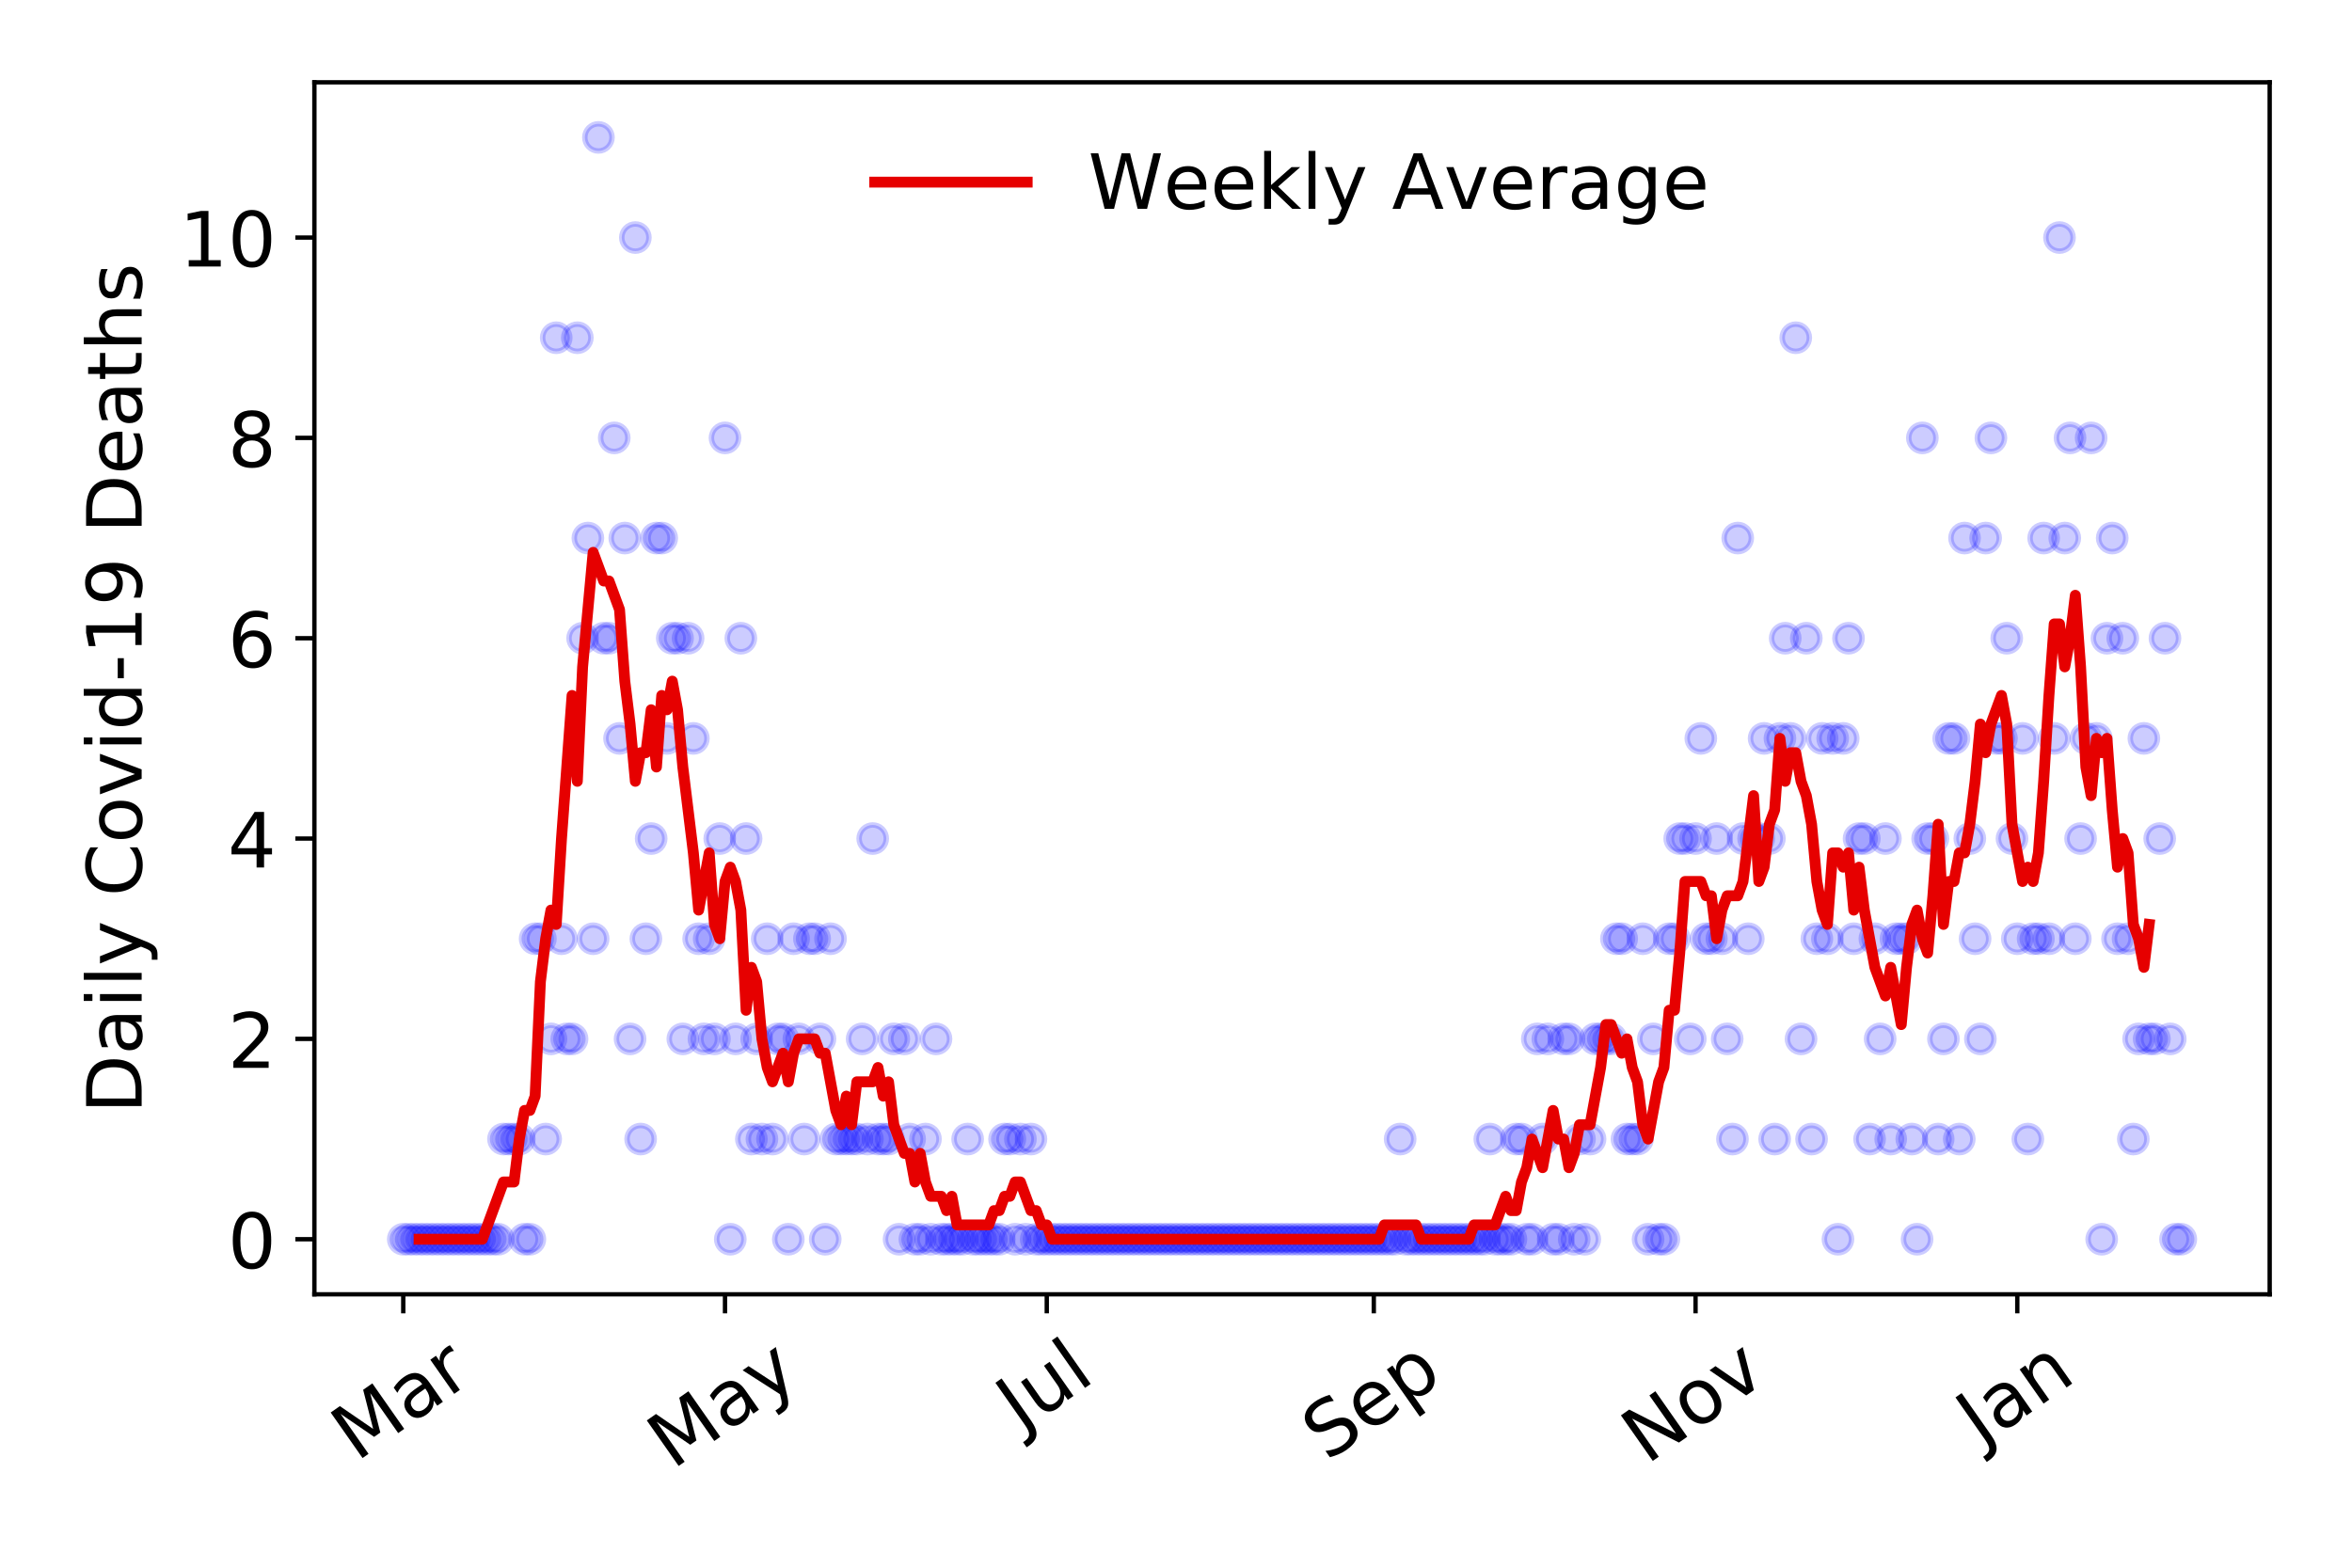 <?xml version="1.0" encoding="utf-8" standalone="no"?>
<!DOCTYPE svg PUBLIC "-//W3C//DTD SVG 1.1//EN"
  "http://www.w3.org/Graphics/SVG/1.1/DTD/svg11.dtd">
<!-- Created with matplotlib (https://matplotlib.org/) -->
<svg height="288pt" version="1.1" viewBox="0 0 432 288" width="432pt" xmlns="http://www.w3.org/2000/svg" xmlns:xlink="http://www.w3.org/1999/xlink">
 <defs>
  <style type="text/css">
*{stroke-linecap:butt;stroke-linejoin:round;}
  </style>
 </defs>
 <g id="figure_1">
  <g id="patch_1">
   <path d="M 0 288 
L 432 288 
L 432 0 
L 0 0 
z
" style="fill:#ffffff;"/>
  </g>
  <g id="axes_1">
   <g id="patch_2">
    <path d="M 57.745 237.778 
L 416.88 237.778 
L 416.88 15.12 
L 57.745 15.12 
z
" style="fill:#ffffff;"/>
   </g>
   <g id="matplotlib.axis_1">
    <g id="xtick_1">
     <g id="line2d_1">
      <defs>
       <path d="M 0 0 
L 0 3.5 
" id="mdab88d6819" style="stroke:#000000;stroke-width:0.8;"/>
      </defs>
      <g>
       <use style="stroke:#000000;stroke-width:0.8;" x="74.069" xlink:href="#mdab88d6819" y="237.778"/>
      </g>
     </g>
     <g id="text_1">
      <!-- Mar -->
      <defs>
       <path d="M 9.812 72.906 
L 24.516 72.906 
L 43.109 23.297 
L 61.812 72.906 
L 76.516 72.906 
L 76.516 0 
L 66.891 0 
L 66.891 64.016 
L 48.094 14.016 
L 38.188 14.016 
L 19.391 64.016 
L 19.391 0 
L 9.812 0 
z
" id="DejaVuSans-77"/>
       <path d="M 34.281 27.484 
Q 23.391 27.484 19.188 25 
Q 14.984 22.516 14.984 16.5 
Q 14.984 11.719 18.141 8.906 
Q 21.297 6.109 26.703 6.109 
Q 34.188 6.109 38.703 11.406 
Q 43.219 16.703 43.219 25.484 
L 43.219 27.484 
z
M 52.203 31.203 
L 52.203 0 
L 43.219 0 
L 43.219 8.297 
Q 40.141 3.328 35.547 0.953 
Q 30.953 -1.422 24.312 -1.422 
Q 15.922 -1.422 10.953 3.297 
Q 6 8.016 6 15.922 
Q 6 25.141 12.172 29.828 
Q 18.359 34.516 30.609 34.516 
L 43.219 34.516 
L 43.219 35.406 
Q 43.219 41.609 39.141 45 
Q 35.062 48.391 27.688 48.391 
Q 23 48.391 18.547 47.266 
Q 14.109 46.141 10.016 43.891 
L 10.016 52.203 
Q 14.938 54.109 19.578 55.047 
Q 24.219 56 28.609 56 
Q 40.484 56 46.344 49.844 
Q 52.203 43.703 52.203 31.203 
z
" id="DejaVuSans-97"/>
       <path d="M 41.109 46.297 
Q 39.594 47.172 37.812 47.578 
Q 36.031 48 33.891 48 
Q 26.266 48 22.188 43.047 
Q 18.109 38.094 18.109 28.812 
L 18.109 0 
L 9.078 0 
L 9.078 54.688 
L 18.109 54.688 
L 18.109 46.188 
Q 20.953 51.172 25.484 53.578 
Q 30.031 56 36.531 56 
Q 37.453 56 38.578 55.875 
Q 39.703 55.766 41.062 55.516 
z
" id="DejaVuSans-114"/>
      </defs>
      <g transform="translate(65.467 268.643)rotate(-35)scale(0.14 -0.14)">
       <use xlink:href="#DejaVuSans-77"/>
       <use x="86.279" xlink:href="#DejaVuSans-97"/>
       <use x="147.559" xlink:href="#DejaVuSans-114"/>
      </g>
     </g>
    </g>
    <g id="xtick_2">
     <g id="line2d_2">
      <g>
       <use style="stroke:#000000;stroke-width:0.8;" x="133.166" xlink:href="#mdab88d6819" y="237.778"/>
      </g>
     </g>
     <g id="text_2">
      <!-- May -->
      <defs>
       <path d="M 32.172 -5.078 
Q 28.375 -14.844 24.75 -17.812 
Q 21.141 -20.797 15.094 -20.797 
L 7.906 -20.797 
L 7.906 -13.281 
L 13.188 -13.281 
Q 16.891 -13.281 18.938 -11.516 
Q 21 -9.766 23.484 -3.219 
L 25.094 0.875 
L 2.984 54.688 
L 12.5 54.688 
L 29.594 11.922 
L 46.688 54.688 
L 56.203 54.688 
z
" id="DejaVuSans-121"/>
      </defs>
      <g transform="translate(123.527 270.094)rotate(-35)scale(0.14 -0.14)">
       <use xlink:href="#DejaVuSans-77"/>
       <use x="86.279" xlink:href="#DejaVuSans-97"/>
       <use x="147.559" xlink:href="#DejaVuSans-121"/>
      </g>
     </g>
    </g>
    <g id="xtick_3">
     <g id="line2d_3">
      <g>
       <use style="stroke:#000000;stroke-width:0.8;" x="192.263" xlink:href="#mdab88d6819" y="237.778"/>
      </g>
     </g>
     <g id="text_3">
      <!-- Jul -->
      <defs>
       <path d="M 9.812 72.906 
L 19.672 72.906 
L 19.672 5.078 
Q 19.672 -8.109 14.672 -14.062 
Q 9.672 -20.016 -1.422 -20.016 
L -5.172 -20.016 
L -5.172 -11.719 
L -2.094 -11.719 
Q 4.438 -11.719 7.125 -8.047 
Q 9.812 -4.391 9.812 5.078 
z
" id="DejaVuSans-74"/>
       <path d="M 8.5 21.578 
L 8.5 54.688 
L 17.484 54.688 
L 17.484 21.922 
Q 17.484 14.156 20.5 10.266 
Q 23.531 6.391 29.594 6.391 
Q 36.859 6.391 41.078 11.031 
Q 45.312 15.672 45.312 23.688 
L 45.312 54.688 
L 54.297 54.688 
L 54.297 0 
L 45.312 0 
L 45.312 8.406 
Q 42.047 3.422 37.719 1 
Q 33.406 -1.422 27.688 -1.422 
Q 18.266 -1.422 13.375 4.438 
Q 8.5 10.297 8.5 21.578 
z
M 31.109 56 
z
" id="DejaVuSans-117"/>
       <path d="M 9.422 75.984 
L 18.406 75.984 
L 18.406 0 
L 9.422 0 
z
" id="DejaVuSans-108"/>
      </defs>
      <g transform="translate(187.56 263.181)rotate(-35)scale(0.14 -0.14)">
       <use xlink:href="#DejaVuSans-74"/>
       <use x="29.492" xlink:href="#DejaVuSans-117"/>
       <use x="92.871" xlink:href="#DejaVuSans-108"/>
      </g>
     </g>
    </g>
    <g id="xtick_4">
     <g id="line2d_4">
      <g>
       <use style="stroke:#000000;stroke-width:0.8;" x="252.329" xlink:href="#mdab88d6819" y="237.778"/>
      </g>
     </g>
     <g id="text_4">
      <!-- Sep -->
      <defs>
       <path d="M 53.516 70.516 
L 53.516 60.891 
Q 47.906 63.578 42.922 64.891 
Q 37.938 66.219 33.297 66.219 
Q 25.25 66.219 20.875 63.094 
Q 16.5 59.969 16.5 54.203 
Q 16.5 49.359 19.406 46.891 
Q 22.312 44.438 30.422 42.922 
L 36.375 41.703 
Q 47.406 39.594 52.656 34.297 
Q 57.906 29 57.906 20.125 
Q 57.906 9.516 50.797 4.047 
Q 43.703 -1.422 29.984 -1.422 
Q 24.812 -1.422 18.969 -0.25 
Q 13.141 0.922 6.891 3.219 
L 6.891 13.375 
Q 12.891 10.016 18.656 8.297 
Q 24.422 6.594 29.984 6.594 
Q 38.422 6.594 43.016 9.906 
Q 47.609 13.234 47.609 19.391 
Q 47.609 24.75 44.312 27.781 
Q 41.016 30.812 33.5 32.328 
L 27.484 33.5 
Q 16.453 35.688 11.516 40.375 
Q 6.594 45.062 6.594 53.422 
Q 6.594 63.094 13.406 68.656 
Q 20.219 74.219 32.172 74.219 
Q 37.312 74.219 42.625 73.281 
Q 47.953 72.359 53.516 70.516 
z
" id="DejaVuSans-83"/>
       <path d="M 56.203 29.594 
L 56.203 25.203 
L 14.891 25.203 
Q 15.484 15.922 20.484 11.062 
Q 25.484 6.203 34.422 6.203 
Q 39.594 6.203 44.453 7.469 
Q 49.312 8.734 54.109 11.281 
L 54.109 2.781 
Q 49.266 0.734 44.188 -0.344 
Q 39.109 -1.422 33.891 -1.422 
Q 20.797 -1.422 13.156 6.188 
Q 5.516 13.812 5.516 26.812 
Q 5.516 40.234 12.766 48.109 
Q 20.016 56 32.328 56 
Q 43.359 56 49.781 48.891 
Q 56.203 41.797 56.203 29.594 
z
M 47.219 32.234 
Q 47.125 39.594 43.094 43.984 
Q 39.062 48.391 32.422 48.391 
Q 24.906 48.391 20.391 44.141 
Q 15.875 39.891 15.188 32.172 
z
" id="DejaVuSans-101"/>
       <path d="M 18.109 8.203 
L 18.109 -20.797 
L 9.078 -20.797 
L 9.078 54.688 
L 18.109 54.688 
L 18.109 46.391 
Q 20.953 51.266 25.266 53.625 
Q 29.594 56 35.594 56 
Q 45.562 56 51.781 48.094 
Q 58.016 40.188 58.016 27.297 
Q 58.016 14.406 51.781 6.484 
Q 45.562 -1.422 35.594 -1.422 
Q 29.594 -1.422 25.266 0.953 
Q 20.953 3.328 18.109 8.203 
z
M 48.688 27.297 
Q 48.688 37.203 44.609 42.844 
Q 40.531 48.484 33.406 48.484 
Q 26.266 48.484 22.188 42.844 
Q 18.109 37.203 18.109 27.297 
Q 18.109 17.391 22.188 11.75 
Q 26.266 6.109 33.406 6.109 
Q 40.531 6.109 44.609 11.75 
Q 48.688 17.391 48.688 27.297 
z
" id="DejaVuSans-112"/>
      </defs>
      <g transform="translate(243.736 268.629)rotate(-35)scale(0.14 -0.14)">
       <use xlink:href="#DejaVuSans-83"/>
       <use x="63.477" xlink:href="#DejaVuSans-101"/>
       <use x="125" xlink:href="#DejaVuSans-112"/>
      </g>
     </g>
    </g>
    <g id="xtick_5">
     <g id="line2d_5">
      <g>
       <use style="stroke:#000000;stroke-width:0.8;" x="311.426" xlink:href="#mdab88d6819" y="237.778"/>
      </g>
     </g>
     <g id="text_5">
      <!-- Nov -->
      <defs>
       <path d="M 9.812 72.906 
L 23.094 72.906 
L 55.422 11.922 
L 55.422 72.906 
L 64.984 72.906 
L 64.984 0 
L 51.703 0 
L 19.391 60.984 
L 19.391 0 
L 9.812 0 
z
" id="DejaVuSans-78"/>
       <path d="M 30.609 48.391 
Q 23.391 48.391 19.188 42.75 
Q 14.984 37.109 14.984 27.297 
Q 14.984 17.484 19.156 11.844 
Q 23.344 6.203 30.609 6.203 
Q 37.797 6.203 41.984 11.859 
Q 46.188 17.531 46.188 27.297 
Q 46.188 37.016 41.984 42.703 
Q 37.797 48.391 30.609 48.391 
z
M 30.609 56 
Q 42.328 56 49.016 48.375 
Q 55.719 40.766 55.719 27.297 
Q 55.719 13.875 49.016 6.219 
Q 42.328 -1.422 30.609 -1.422 
Q 18.844 -1.422 12.172 6.219 
Q 5.516 13.875 5.516 27.297 
Q 5.516 40.766 12.172 48.375 
Q 18.844 56 30.609 56 
z
" id="DejaVuSans-111"/>
       <path d="M 2.984 54.688 
L 12.5 54.688 
L 29.594 8.797 
L 46.688 54.688 
L 56.203 54.688 
L 35.688 0 
L 23.484 0 
z
" id="DejaVuSans-118"/>
      </defs>
      <g transform="translate(302.449 269.166)rotate(-35)scale(0.14 -0.14)">
       <use xlink:href="#DejaVuSans-78"/>
       <use x="74.805" xlink:href="#DejaVuSans-111"/>
       <use x="135.986" xlink:href="#DejaVuSans-118"/>
      </g>
     </g>
    </g>
    <g id="xtick_6">
     <g id="line2d_6">
      <g>
       <use style="stroke:#000000;stroke-width:0.8;" x="370.523" xlink:href="#mdab88d6819" y="237.778"/>
      </g>
     </g>
     <g id="text_6">
      <!-- Jan -->
      <defs>
       <path d="M 54.891 33.016 
L 54.891 0 
L 45.906 0 
L 45.906 32.719 
Q 45.906 40.484 42.875 44.328 
Q 39.844 48.188 33.797 48.188 
Q 26.516 48.188 22.312 43.547 
Q 18.109 38.922 18.109 30.906 
L 18.109 0 
L 9.078 0 
L 9.078 54.688 
L 18.109 54.688 
L 18.109 46.188 
Q 21.344 51.125 25.703 53.562 
Q 30.078 56 35.797 56 
Q 45.219 56 50.047 50.172 
Q 54.891 44.344 54.891 33.016 
z
" id="DejaVuSans-110"/>
      </defs>
      <g transform="translate(363.899 265.871)rotate(-35)scale(0.14 -0.14)">
       <use xlink:href="#DejaVuSans-74"/>
       <use x="29.492" xlink:href="#DejaVuSans-97"/>
       <use x="90.771" xlink:href="#DejaVuSans-110"/>
      </g>
     </g>
    </g>
   </g>
   <g id="matplotlib.axis_2">
    <g id="ytick_1">
     <g id="line2d_7">
      <defs>
       <path d="M 0 0 
L -3.5 0 
" id="m93f794f173" style="stroke:#000000;stroke-width:0.8;"/>
      </defs>
      <g>
       <use style="stroke:#000000;stroke-width:0.8;" x="57.745" xlink:href="#m93f794f173" y="227.657"/>
      </g>
     </g>
     <g id="text_7">
      <!-- 0 -->
      <defs>
       <path d="M 31.781 66.406 
Q 24.172 66.406 20.328 58.906 
Q 16.5 51.422 16.5 36.375 
Q 16.5 21.391 20.328 13.891 
Q 24.172 6.391 31.781 6.391 
Q 39.453 6.391 43.281 13.891 
Q 47.125 21.391 47.125 36.375 
Q 47.125 51.422 43.281 58.906 
Q 39.453 66.406 31.781 66.406 
z
M 31.781 74.219 
Q 44.047 74.219 50.516 64.516 
Q 56.984 54.828 56.984 36.375 
Q 56.984 17.969 50.516 8.266 
Q 44.047 -1.422 31.781 -1.422 
Q 19.531 -1.422 13.062 8.266 
Q 6.594 17.969 6.594 36.375 
Q 6.594 54.828 13.062 64.516 
Q 19.531 74.219 31.781 74.219 
z
" id="DejaVuSans-48"/>
      </defs>
      <g transform="translate(41.837 232.976)scale(0.14 -0.14)">
       <use xlink:href="#DejaVuSans-48"/>
      </g>
     </g>
    </g>
    <g id="ytick_2">
     <g id="line2d_8">
      <g>
       <use style="stroke:#000000;stroke-width:0.8;" x="57.745" xlink:href="#m93f794f173" y="190.854"/>
      </g>
     </g>
     <g id="text_8">
      <!-- 2 -->
      <defs>
       <path d="M 19.188 8.297 
L 53.609 8.297 
L 53.609 0 
L 7.328 0 
L 7.328 8.297 
Q 12.938 14.109 22.625 23.891 
Q 32.328 33.688 34.812 36.531 
Q 39.547 41.844 41.422 45.531 
Q 43.312 49.219 43.312 52.781 
Q 43.312 58.594 39.234 62.25 
Q 35.156 65.922 28.609 65.922 
Q 23.969 65.922 18.812 64.312 
Q 13.672 62.703 7.812 59.422 
L 7.812 69.391 
Q 13.766 71.781 18.938 73 
Q 24.125 74.219 28.422 74.219 
Q 39.75 74.219 46.484 68.547 
Q 53.219 62.891 53.219 53.422 
Q 53.219 48.922 51.531 44.891 
Q 49.859 40.875 45.406 35.406 
Q 44.188 33.984 37.641 27.219 
Q 31.109 20.453 19.188 8.297 
z
" id="DejaVuSans-50"/>
      </defs>
      <g transform="translate(41.837 196.173)scale(0.14 -0.14)">
       <use xlink:href="#DejaVuSans-50"/>
      </g>
     </g>
    </g>
    <g id="ytick_3">
     <g id="line2d_9">
      <g>
       <use style="stroke:#000000;stroke-width:0.8;" x="57.745" xlink:href="#m93f794f173" y="154.051"/>
      </g>
     </g>
     <g id="text_9">
      <!-- 4 -->
      <defs>
       <path d="M 37.797 64.312 
L 12.891 25.391 
L 37.797 25.391 
z
M 35.203 72.906 
L 47.609 72.906 
L 47.609 25.391 
L 58.016 25.391 
L 58.016 17.188 
L 47.609 17.188 
L 47.609 0 
L 37.797 0 
L 37.797 17.188 
L 4.891 17.188 
L 4.891 26.703 
z
" id="DejaVuSans-52"/>
      </defs>
      <g transform="translate(41.837 159.37)scale(0.14 -0.14)">
       <use xlink:href="#DejaVuSans-52"/>
      </g>
     </g>
    </g>
    <g id="ytick_4">
     <g id="line2d_10">
      <g>
       <use style="stroke:#000000;stroke-width:0.8;" x="57.745" xlink:href="#m93f794f173" y="117.248"/>
      </g>
     </g>
     <g id="text_10">
      <!-- 6 -->
      <defs>
       <path d="M 33.016 40.375 
Q 26.375 40.375 22.484 35.828 
Q 18.609 31.297 18.609 23.391 
Q 18.609 15.531 22.484 10.953 
Q 26.375 6.391 33.016 6.391 
Q 39.656 6.391 43.531 10.953 
Q 47.406 15.531 47.406 23.391 
Q 47.406 31.297 43.531 35.828 
Q 39.656 40.375 33.016 40.375 
z
M 52.594 71.297 
L 52.594 62.312 
Q 48.875 64.062 45.094 64.984 
Q 41.312 65.922 37.594 65.922 
Q 27.828 65.922 22.672 59.328 
Q 17.531 52.734 16.797 39.406 
Q 19.672 43.656 24.016 45.922 
Q 28.375 48.188 33.594 48.188 
Q 44.578 48.188 50.953 41.516 
Q 57.328 34.859 57.328 23.391 
Q 57.328 12.156 50.688 5.359 
Q 44.047 -1.422 33.016 -1.422 
Q 20.359 -1.422 13.672 8.266 
Q 6.984 17.969 6.984 36.375 
Q 6.984 53.656 15.188 63.938 
Q 23.391 74.219 37.203 74.219 
Q 40.922 74.219 44.703 73.484 
Q 48.484 72.75 52.594 71.297 
z
" id="DejaVuSans-54"/>
      </defs>
      <g transform="translate(41.837 122.567)scale(0.14 -0.14)">
       <use xlink:href="#DejaVuSans-54"/>
      </g>
     </g>
    </g>
    <g id="ytick_5">
     <g id="line2d_11">
      <g>
       <use style="stroke:#000000;stroke-width:0.8;" x="57.745" xlink:href="#m93f794f173" y="80.445"/>
      </g>
     </g>
     <g id="text_11">
      <!-- 8 -->
      <defs>
       <path d="M 31.781 34.625 
Q 24.75 34.625 20.719 30.859 
Q 16.703 27.094 16.703 20.516 
Q 16.703 13.922 20.719 10.156 
Q 24.75 6.391 31.781 6.391 
Q 38.812 6.391 42.859 10.172 
Q 46.922 13.969 46.922 20.516 
Q 46.922 27.094 42.891 30.859 
Q 38.875 34.625 31.781 34.625 
z
M 21.922 38.812 
Q 15.578 40.375 12.031 44.719 
Q 8.5 49.078 8.5 55.328 
Q 8.5 64.062 14.719 69.141 
Q 20.953 74.219 31.781 74.219 
Q 42.672 74.219 48.875 69.141 
Q 55.078 64.062 55.078 55.328 
Q 55.078 49.078 51.531 44.719 
Q 48 40.375 41.703 38.812 
Q 48.828 37.156 52.797 32.312 
Q 56.781 27.484 56.781 20.516 
Q 56.781 9.906 50.312 4.234 
Q 43.844 -1.422 31.781 -1.422 
Q 19.734 -1.422 13.25 4.234 
Q 6.781 9.906 6.781 20.516 
Q 6.781 27.484 10.781 32.312 
Q 14.797 37.156 21.922 38.812 
z
M 18.312 54.391 
Q 18.312 48.734 21.844 45.562 
Q 25.391 42.391 31.781 42.391 
Q 38.141 42.391 41.719 45.562 
Q 45.312 48.734 45.312 54.391 
Q 45.312 60.062 41.719 63.234 
Q 38.141 66.406 31.781 66.406 
Q 25.391 66.406 21.844 63.234 
Q 18.312 60.062 18.312 54.391 
z
" id="DejaVuSans-56"/>
      </defs>
      <g transform="translate(41.837 85.764)scale(0.14 -0.14)">
       <use xlink:href="#DejaVuSans-56"/>
      </g>
     </g>
    </g>
    <g id="ytick_6">
     <g id="line2d_12">
      <g>
       <use style="stroke:#000000;stroke-width:0.8;" x="57.745" xlink:href="#m93f794f173" y="43.642"/>
      </g>
     </g>
     <g id="text_12">
      <!-- 10 -->
      <defs>
       <path d="M 12.406 8.297 
L 28.516 8.297 
L 28.516 63.922 
L 10.984 60.406 
L 10.984 69.391 
L 28.422 72.906 
L 38.281 72.906 
L 38.281 8.297 
L 54.391 8.297 
L 54.391 0 
L 12.406 0 
z
" id="DejaVuSans-49"/>
      </defs>
      <g transform="translate(32.93 48.961)scale(0.14 -0.14)">
       <use xlink:href="#DejaVuSans-49"/>
       <use x="63.623" xlink:href="#DejaVuSans-48"/>
      </g>
     </g>
    </g>
    <g id="text_13">
     <!-- Daily Covid-19 Deaths -->
     <defs>
      <path d="M 19.672 64.797 
L 19.672 8.109 
L 31.594 8.109 
Q 46.688 8.109 53.688 14.938 
Q 60.688 21.781 60.688 36.531 
Q 60.688 51.172 53.688 57.984 
Q 46.688 64.797 31.594 64.797 
z
M 9.812 72.906 
L 30.078 72.906 
Q 51.266 72.906 61.172 64.094 
Q 71.094 55.281 71.094 36.531 
Q 71.094 17.672 61.125 8.828 
Q 51.172 0 30.078 0 
L 9.812 0 
z
" id="DejaVuSans-68"/>
      <path d="M 9.422 54.688 
L 18.406 54.688 
L 18.406 0 
L 9.422 0 
z
M 9.422 75.984 
L 18.406 75.984 
L 18.406 64.594 
L 9.422 64.594 
z
" id="DejaVuSans-105"/>
      <path id="DejaVuSans-32"/>
      <path d="M 64.406 67.281 
L 64.406 56.891 
Q 59.422 61.531 53.781 63.812 
Q 48.141 66.109 41.797 66.109 
Q 29.297 66.109 22.656 58.469 
Q 16.016 50.828 16.016 36.375 
Q 16.016 21.969 22.656 14.328 
Q 29.297 6.688 41.797 6.688 
Q 48.141 6.688 53.781 8.984 
Q 59.422 11.281 64.406 15.922 
L 64.406 5.609 
Q 59.234 2.094 53.438 0.328 
Q 47.656 -1.422 41.219 -1.422 
Q 24.656 -1.422 15.125 8.703 
Q 5.609 18.844 5.609 36.375 
Q 5.609 53.953 15.125 64.078 
Q 24.656 74.219 41.219 74.219 
Q 47.75 74.219 53.531 72.484 
Q 59.328 70.75 64.406 67.281 
z
" id="DejaVuSans-67"/>
      <path d="M 45.406 46.391 
L 45.406 75.984 
L 54.391 75.984 
L 54.391 0 
L 45.406 0 
L 45.406 8.203 
Q 42.578 3.328 38.25 0.953 
Q 33.938 -1.422 27.875 -1.422 
Q 17.969 -1.422 11.734 6.484 
Q 5.516 14.406 5.516 27.297 
Q 5.516 40.188 11.734 48.094 
Q 17.969 56 27.875 56 
Q 33.938 56 38.25 53.625 
Q 42.578 51.266 45.406 46.391 
z
M 14.797 27.297 
Q 14.797 17.391 18.875 11.75 
Q 22.953 6.109 30.078 6.109 
Q 37.203 6.109 41.297 11.75 
Q 45.406 17.391 45.406 27.297 
Q 45.406 37.203 41.297 42.844 
Q 37.203 48.484 30.078 48.484 
Q 22.953 48.484 18.875 42.844 
Q 14.797 37.203 14.797 27.297 
z
" id="DejaVuSans-100"/>
      <path d="M 4.891 31.391 
L 31.203 31.391 
L 31.203 23.391 
L 4.891 23.391 
z
" id="DejaVuSans-45"/>
      <path d="M 10.984 1.516 
L 10.984 10.5 
Q 14.703 8.734 18.5 7.812 
Q 22.312 6.891 25.984 6.891 
Q 35.75 6.891 40.891 13.453 
Q 46.047 20.016 46.781 33.406 
Q 43.953 29.203 39.594 26.953 
Q 35.25 24.703 29.984 24.703 
Q 19.047 24.703 12.672 31.312 
Q 6.297 37.938 6.297 49.422 
Q 6.297 60.641 12.938 67.422 
Q 19.578 74.219 30.609 74.219 
Q 43.266 74.219 49.922 64.516 
Q 56.594 54.828 56.594 36.375 
Q 56.594 19.141 48.406 8.859 
Q 40.234 -1.422 26.422 -1.422 
Q 22.703 -1.422 18.891 -0.688 
Q 15.094 0.047 10.984 1.516 
z
M 30.609 32.422 
Q 37.25 32.422 41.125 36.953 
Q 45.016 41.5 45.016 49.422 
Q 45.016 57.281 41.125 61.844 
Q 37.25 66.406 30.609 66.406 
Q 23.969 66.406 20.094 61.844 
Q 16.219 57.281 16.219 49.422 
Q 16.219 41.5 20.094 36.953 
Q 23.969 32.422 30.609 32.422 
z
" id="DejaVuSans-57"/>
      <path d="M 18.312 70.219 
L 18.312 54.688 
L 36.812 54.688 
L 36.812 47.703 
L 18.312 47.703 
L 18.312 18.016 
Q 18.312 11.328 20.141 9.422 
Q 21.969 7.516 27.594 7.516 
L 36.812 7.516 
L 36.812 0 
L 27.594 0 
Q 17.188 0 13.234 3.875 
Q 9.281 7.766 9.281 18.016 
L 9.281 47.703 
L 2.688 47.703 
L 2.688 54.688 
L 9.281 54.688 
L 9.281 70.219 
z
" id="DejaVuSans-116"/>
      <path d="M 54.891 33.016 
L 54.891 0 
L 45.906 0 
L 45.906 32.719 
Q 45.906 40.484 42.875 44.328 
Q 39.844 48.188 33.797 48.188 
Q 26.516 48.188 22.312 43.547 
Q 18.109 38.922 18.109 30.906 
L 18.109 0 
L 9.078 0 
L 9.078 75.984 
L 18.109 75.984 
L 18.109 46.188 
Q 21.344 51.125 25.703 53.562 
Q 30.078 56 35.797 56 
Q 45.219 56 50.047 50.172 
Q 54.891 44.344 54.891 33.016 
z
" id="DejaVuSans-104"/>
      <path d="M 44.281 53.078 
L 44.281 44.578 
Q 40.484 46.531 36.375 47.5 
Q 32.281 48.484 27.875 48.484 
Q 21.188 48.484 17.844 46.438 
Q 14.5 44.391 14.5 40.281 
Q 14.5 37.156 16.891 35.375 
Q 19.281 33.594 26.516 31.984 
L 29.594 31.297 
Q 39.156 29.25 43.188 25.516 
Q 47.219 21.781 47.219 15.094 
Q 47.219 7.469 41.188 3.016 
Q 35.156 -1.422 24.609 -1.422 
Q 20.219 -1.422 15.453 -0.562 
Q 10.688 0.297 5.422 2 
L 5.422 11.281 
Q 10.406 8.688 15.234 7.391 
Q 20.062 6.109 24.812 6.109 
Q 31.156 6.109 34.562 8.281 
Q 37.984 10.453 37.984 14.406 
Q 37.984 18.062 35.516 20.016 
Q 33.062 21.969 24.703 23.781 
L 21.578 24.516 
Q 13.234 26.266 9.516 29.906 
Q 5.812 33.547 5.812 39.891 
Q 5.812 47.609 11.281 51.797 
Q 16.75 56 26.812 56 
Q 31.781 56 36.172 55.266 
Q 40.578 54.547 44.281 53.078 
z
" id="DejaVuSans-115"/>
     </defs>
     <g transform="translate(26.018 204.56)rotate(-90)scale(0.14 -0.14)">
      <use xlink:href="#DejaVuSans-68"/>
      <use x="77.002" xlink:href="#DejaVuSans-97"/>
      <use x="138.281" xlink:href="#DejaVuSans-105"/>
      <use x="166.064" xlink:href="#DejaVuSans-108"/>
      <use x="193.848" xlink:href="#DejaVuSans-121"/>
      <use x="253.027" xlink:href="#DejaVuSans-32"/>
      <use x="284.814" xlink:href="#DejaVuSans-67"/>
      <use x="354.639" xlink:href="#DejaVuSans-111"/>
      <use x="415.82" xlink:href="#DejaVuSans-118"/>
      <use x="475" xlink:href="#DejaVuSans-105"/>
      <use x="502.783" xlink:href="#DejaVuSans-100"/>
      <use x="566.26" xlink:href="#DejaVuSans-45"/>
      <use x="602.344" xlink:href="#DejaVuSans-49"/>
      <use x="665.967" xlink:href="#DejaVuSans-57"/>
      <use x="729.59" xlink:href="#DejaVuSans-32"/>
      <use x="761.377" xlink:href="#DejaVuSans-68"/>
      <use x="838.379" xlink:href="#DejaVuSans-101"/>
      <use x="899.902" xlink:href="#DejaVuSans-97"/>
      <use x="961.182" xlink:href="#DejaVuSans-116"/>
      <use x="1000.391" xlink:href="#DejaVuSans-104"/>
      <use x="1063.77" xlink:href="#DejaVuSans-115"/>
     </g>
    </g>
   </g>
   <g id="line2d_13">
    <defs>
     <path d="M 0 2.5 
C 0.663 2.5 1.299 2.237 1.768 1.768 
C 2.237 1.299 2.5 0.663 2.5 0 
C 2.5 -0.663 2.237 -1.299 1.768 -1.768 
C 1.299 -2.237 0.663 -2.5 0 -2.5 
C -0.663 -2.5 -1.299 -2.237 -1.768 -1.768 
C -2.237 -1.299 -2.5 -0.663 -2.5 0 
C -2.5 0.663 -2.237 1.299 -1.768 1.768 
C -1.299 2.237 -0.663 2.5 0 2.5 
z
" id="m582e8ef07f" style="stroke:#0000ff;stroke-opacity:0.2;"/>
    </defs>
    <g clip-path="url(#pe521f0248f)">
     <use style="fill:#0000ff;fill-opacity:0.2;stroke:#0000ff;stroke-opacity:0.2;" x="74.069" xlink:href="#m582e8ef07f" y="227.657"/>
     <use style="fill:#0000ff;fill-opacity:0.2;stroke:#0000ff;stroke-opacity:0.2;" x="75.038" xlink:href="#m582e8ef07f" y="227.657"/>
     <use style="fill:#0000ff;fill-opacity:0.2;stroke:#0000ff;stroke-opacity:0.2;" x="76.007" xlink:href="#m582e8ef07f" y="227.657"/>
     <use style="fill:#0000ff;fill-opacity:0.2;stroke:#0000ff;stroke-opacity:0.2;" x="76.976" xlink:href="#m582e8ef07f" y="227.657"/>
     <use style="fill:#0000ff;fill-opacity:0.2;stroke:#0000ff;stroke-opacity:0.2;" x="77.945" xlink:href="#m582e8ef07f" y="227.657"/>
     <use style="fill:#0000ff;fill-opacity:0.2;stroke:#0000ff;stroke-opacity:0.2;" x="78.913" xlink:href="#m582e8ef07f" y="227.657"/>
     <use style="fill:#0000ff;fill-opacity:0.2;stroke:#0000ff;stroke-opacity:0.2;" x="79.882" xlink:href="#m582e8ef07f" y="227.657"/>
     <use style="fill:#0000ff;fill-opacity:0.2;stroke:#0000ff;stroke-opacity:0.2;" x="80.851" xlink:href="#m582e8ef07f" y="227.657"/>
     <use style="fill:#0000ff;fill-opacity:0.2;stroke:#0000ff;stroke-opacity:0.2;" x="81.82" xlink:href="#m582e8ef07f" y="227.657"/>
     <use style="fill:#0000ff;fill-opacity:0.2;stroke:#0000ff;stroke-opacity:0.2;" x="82.789" xlink:href="#m582e8ef07f" y="227.657"/>
     <use style="fill:#0000ff;fill-opacity:0.2;stroke:#0000ff;stroke-opacity:0.2;" x="83.757" xlink:href="#m582e8ef07f" y="227.657"/>
     <use style="fill:#0000ff;fill-opacity:0.2;stroke:#0000ff;stroke-opacity:0.2;" x="84.726" xlink:href="#m582e8ef07f" y="227.657"/>
     <use style="fill:#0000ff;fill-opacity:0.2;stroke:#0000ff;stroke-opacity:0.2;" x="85.695" xlink:href="#m582e8ef07f" y="227.657"/>
     <use style="fill:#0000ff;fill-opacity:0.2;stroke:#0000ff;stroke-opacity:0.2;" x="86.664" xlink:href="#m582e8ef07f" y="227.657"/>
     <use style="fill:#0000ff;fill-opacity:0.2;stroke:#0000ff;stroke-opacity:0.2;" x="87.633" xlink:href="#m582e8ef07f" y="227.657"/>
     <use style="fill:#0000ff;fill-opacity:0.2;stroke:#0000ff;stroke-opacity:0.2;" x="88.601" xlink:href="#m582e8ef07f" y="227.657"/>
     <use style="fill:#0000ff;fill-opacity:0.2;stroke:#0000ff;stroke-opacity:0.2;" x="89.57" xlink:href="#m582e8ef07f" y="227.657"/>
     <use style="fill:#0000ff;fill-opacity:0.2;stroke:#0000ff;stroke-opacity:0.2;" x="90.539" xlink:href="#m582e8ef07f" y="227.657"/>
     <use style="fill:#0000ff;fill-opacity:0.2;stroke:#0000ff;stroke-opacity:0.2;" x="91.508" xlink:href="#m582e8ef07f" y="227.657"/>
     <use style="fill:#0000ff;fill-opacity:0.2;stroke:#0000ff;stroke-opacity:0.2;" x="92.477" xlink:href="#m582e8ef07f" y="209.256"/>
     <use style="fill:#0000ff;fill-opacity:0.2;stroke:#0000ff;stroke-opacity:0.2;" x="93.445" xlink:href="#m582e8ef07f" y="209.256"/>
     <use style="fill:#0000ff;fill-opacity:0.2;stroke:#0000ff;stroke-opacity:0.2;" x="94.414" xlink:href="#m582e8ef07f" y="209.256"/>
     <use style="fill:#0000ff;fill-opacity:0.2;stroke:#0000ff;stroke-opacity:0.2;" x="95.383" xlink:href="#m582e8ef07f" y="209.256"/>
     <use style="fill:#0000ff;fill-opacity:0.2;stroke:#0000ff;stroke-opacity:0.2;" x="96.352" xlink:href="#m582e8ef07f" y="227.657"/>
     <use style="fill:#0000ff;fill-opacity:0.2;stroke:#0000ff;stroke-opacity:0.2;" x="97.321" xlink:href="#m582e8ef07f" y="227.657"/>
     <use style="fill:#0000ff;fill-opacity:0.2;stroke:#0000ff;stroke-opacity:0.2;" x="98.289" xlink:href="#m582e8ef07f" y="172.453"/>
     <use style="fill:#0000ff;fill-opacity:0.2;stroke:#0000ff;stroke-opacity:0.2;" x="99.258" xlink:href="#m582e8ef07f" y="172.453"/>
     <use style="fill:#0000ff;fill-opacity:0.2;stroke:#0000ff;stroke-opacity:0.2;" x="100.227" xlink:href="#m582e8ef07f" y="209.256"/>
     <use style="fill:#0000ff;fill-opacity:0.2;stroke:#0000ff;stroke-opacity:0.2;" x="101.196" xlink:href="#m582e8ef07f" y="190.854"/>
     <use style="fill:#0000ff;fill-opacity:0.2;stroke:#0000ff;stroke-opacity:0.2;" x="102.165" xlink:href="#m582e8ef07f" y="62.044"/>
     <use style="fill:#0000ff;fill-opacity:0.2;stroke:#0000ff;stroke-opacity:0.2;" x="103.133" xlink:href="#m582e8ef07f" y="172.453"/>
     <use style="fill:#0000ff;fill-opacity:0.2;stroke:#0000ff;stroke-opacity:0.2;" x="104.102" xlink:href="#m582e8ef07f" y="190.854"/>
     <use style="fill:#0000ff;fill-opacity:0.2;stroke:#0000ff;stroke-opacity:0.2;" x="105.071" xlink:href="#m582e8ef07f" y="190.854"/>
     <use style="fill:#0000ff;fill-opacity:0.2;stroke:#0000ff;stroke-opacity:0.2;" x="106.04" xlink:href="#m582e8ef07f" y="62.044"/>
     <use style="fill:#0000ff;fill-opacity:0.2;stroke:#0000ff;stroke-opacity:0.2;" x="107.009" xlink:href="#m582e8ef07f" y="117.248"/>
     <use style="fill:#0000ff;fill-opacity:0.2;stroke:#0000ff;stroke-opacity:0.2;" x="107.977" xlink:href="#m582e8ef07f" y="98.847"/>
     <use style="fill:#0000ff;fill-opacity:0.2;stroke:#0000ff;stroke-opacity:0.2;" x="108.946" xlink:href="#m582e8ef07f" y="172.453"/>
     <use style="fill:#0000ff;fill-opacity:0.2;stroke:#0000ff;stroke-opacity:0.2;" x="109.915" xlink:href="#m582e8ef07f" y="25.241"/>
     <use style="fill:#0000ff;fill-opacity:0.2;stroke:#0000ff;stroke-opacity:0.2;" x="110.884" xlink:href="#m582e8ef07f" y="117.248"/>
     <use style="fill:#0000ff;fill-opacity:0.2;stroke:#0000ff;stroke-opacity:0.2;" x="111.853" xlink:href="#m582e8ef07f" y="117.248"/>
     <use style="fill:#0000ff;fill-opacity:0.2;stroke:#0000ff;stroke-opacity:0.2;" x="112.821" xlink:href="#m582e8ef07f" y="80.445"/>
     <use style="fill:#0000ff;fill-opacity:0.2;stroke:#0000ff;stroke-opacity:0.2;" x="113.79" xlink:href="#m582e8ef07f" y="135.65"/>
     <use style="fill:#0000ff;fill-opacity:0.2;stroke:#0000ff;stroke-opacity:0.2;" x="114.759" xlink:href="#m582e8ef07f" y="98.847"/>
     <use style="fill:#0000ff;fill-opacity:0.2;stroke:#0000ff;stroke-opacity:0.2;" x="115.728" xlink:href="#m582e8ef07f" y="190.854"/>
     <use style="fill:#0000ff;fill-opacity:0.2;stroke:#0000ff;stroke-opacity:0.2;" x="116.697" xlink:href="#m582e8ef07f" y="43.642"/>
     <use style="fill:#0000ff;fill-opacity:0.2;stroke:#0000ff;stroke-opacity:0.2;" x="117.665" xlink:href="#m582e8ef07f" y="209.256"/>
     <use style="fill:#0000ff;fill-opacity:0.2;stroke:#0000ff;stroke-opacity:0.2;" x="118.634" xlink:href="#m582e8ef07f" y="172.453"/>
     <use style="fill:#0000ff;fill-opacity:0.2;stroke:#0000ff;stroke-opacity:0.2;" x="119.603" xlink:href="#m582e8ef07f" y="154.051"/>
     <use style="fill:#0000ff;fill-opacity:0.2;stroke:#0000ff;stroke-opacity:0.2;" x="120.572" xlink:href="#m582e8ef07f" y="98.847"/>
     <use style="fill:#0000ff;fill-opacity:0.2;stroke:#0000ff;stroke-opacity:0.2;" x="121.541" xlink:href="#m582e8ef07f" y="98.847"/>
     <use style="fill:#0000ff;fill-opacity:0.2;stroke:#0000ff;stroke-opacity:0.2;" x="122.509" xlink:href="#m582e8ef07f" y="135.65"/>
     <use style="fill:#0000ff;fill-opacity:0.2;stroke:#0000ff;stroke-opacity:0.2;" x="123.478" xlink:href="#m582e8ef07f" y="117.248"/>
     <use style="fill:#0000ff;fill-opacity:0.2;stroke:#0000ff;stroke-opacity:0.2;" x="124.447" xlink:href="#m582e8ef07f" y="117.248"/>
     <use style="fill:#0000ff;fill-opacity:0.2;stroke:#0000ff;stroke-opacity:0.2;" x="125.416" xlink:href="#m582e8ef07f" y="190.854"/>
     <use style="fill:#0000ff;fill-opacity:0.2;stroke:#0000ff;stroke-opacity:0.2;" x="126.385" xlink:href="#m582e8ef07f" y="117.248"/>
     <use style="fill:#0000ff;fill-opacity:0.2;stroke:#0000ff;stroke-opacity:0.2;" x="127.353" xlink:href="#m582e8ef07f" y="135.65"/>
     <use style="fill:#0000ff;fill-opacity:0.2;stroke:#0000ff;stroke-opacity:0.2;" x="128.322" xlink:href="#m582e8ef07f" y="172.453"/>
     <use style="fill:#0000ff;fill-opacity:0.2;stroke:#0000ff;stroke-opacity:0.2;" x="129.291" xlink:href="#m582e8ef07f" y="190.854"/>
     <use style="fill:#0000ff;fill-opacity:0.2;stroke:#0000ff;stroke-opacity:0.2;" x="130.26" xlink:href="#m582e8ef07f" y="172.453"/>
     <use style="fill:#0000ff;fill-opacity:0.2;stroke:#0000ff;stroke-opacity:0.2;" x="131.229" xlink:href="#m582e8ef07f" y="190.854"/>
     <use style="fill:#0000ff;fill-opacity:0.2;stroke:#0000ff;stroke-opacity:0.2;" x="132.197" xlink:href="#m582e8ef07f" y="154.051"/>
     <use style="fill:#0000ff;fill-opacity:0.2;stroke:#0000ff;stroke-opacity:0.2;" x="133.166" xlink:href="#m582e8ef07f" y="80.445"/>
     <use style="fill:#0000ff;fill-opacity:0.2;stroke:#0000ff;stroke-opacity:0.2;" x="134.135" xlink:href="#m582e8ef07f" y="227.657"/>
     <use style="fill:#0000ff;fill-opacity:0.2;stroke:#0000ff;stroke-opacity:0.2;" x="135.104" xlink:href="#m582e8ef07f" y="190.854"/>
     <use style="fill:#0000ff;fill-opacity:0.2;stroke:#0000ff;stroke-opacity:0.2;" x="136.073" xlink:href="#m582e8ef07f" y="117.248"/>
     <use style="fill:#0000ff;fill-opacity:0.2;stroke:#0000ff;stroke-opacity:0.2;" x="137.041" xlink:href="#m582e8ef07f" y="154.051"/>
     <use style="fill:#0000ff;fill-opacity:0.2;stroke:#0000ff;stroke-opacity:0.2;" x="138.01" xlink:href="#m582e8ef07f" y="209.256"/>
     <use style="fill:#0000ff;fill-opacity:0.2;stroke:#0000ff;stroke-opacity:0.2;" x="138.979" xlink:href="#m582e8ef07f" y="190.854"/>
     <use style="fill:#0000ff;fill-opacity:0.2;stroke:#0000ff;stroke-opacity:0.2;" x="139.948" xlink:href="#m582e8ef07f" y="209.256"/>
     <use style="fill:#0000ff;fill-opacity:0.2;stroke:#0000ff;stroke-opacity:0.2;" x="140.917" xlink:href="#m582e8ef07f" y="172.453"/>
     <use style="fill:#0000ff;fill-opacity:0.2;stroke:#0000ff;stroke-opacity:0.2;" x="141.885" xlink:href="#m582e8ef07f" y="209.256"/>
     <use style="fill:#0000ff;fill-opacity:0.2;stroke:#0000ff;stroke-opacity:0.2;" x="142.854" xlink:href="#m582e8ef07f" y="190.854"/>
     <use style="fill:#0000ff;fill-opacity:0.2;stroke:#0000ff;stroke-opacity:0.2;" x="143.823" xlink:href="#m582e8ef07f" y="190.854"/>
     <use style="fill:#0000ff;fill-opacity:0.2;stroke:#0000ff;stroke-opacity:0.2;" x="144.792" xlink:href="#m582e8ef07f" y="227.657"/>
     <use style="fill:#0000ff;fill-opacity:0.2;stroke:#0000ff;stroke-opacity:0.2;" x="145.761" xlink:href="#m582e8ef07f" y="172.453"/>
     <use style="fill:#0000ff;fill-opacity:0.2;stroke:#0000ff;stroke-opacity:0.2;" x="146.729" xlink:href="#m582e8ef07f" y="190.854"/>
     <use style="fill:#0000ff;fill-opacity:0.2;stroke:#0000ff;stroke-opacity:0.2;" x="147.698" xlink:href="#m582e8ef07f" y="209.256"/>
     <use style="fill:#0000ff;fill-opacity:0.2;stroke:#0000ff;stroke-opacity:0.2;" x="148.667" xlink:href="#m582e8ef07f" y="172.453"/>
     <use style="fill:#0000ff;fill-opacity:0.2;stroke:#0000ff;stroke-opacity:0.2;" x="149.636" xlink:href="#m582e8ef07f" y="172.453"/>
     <use style="fill:#0000ff;fill-opacity:0.2;stroke:#0000ff;stroke-opacity:0.2;" x="150.605" xlink:href="#m582e8ef07f" y="190.854"/>
     <use style="fill:#0000ff;fill-opacity:0.2;stroke:#0000ff;stroke-opacity:0.2;" x="151.573" xlink:href="#m582e8ef07f" y="227.657"/>
     <use style="fill:#0000ff;fill-opacity:0.2;stroke:#0000ff;stroke-opacity:0.2;" x="152.542" xlink:href="#m582e8ef07f" y="172.453"/>
     <use style="fill:#0000ff;fill-opacity:0.2;stroke:#0000ff;stroke-opacity:0.2;" x="153.511" xlink:href="#m582e8ef07f" y="209.256"/>
     <use style="fill:#0000ff;fill-opacity:0.2;stroke:#0000ff;stroke-opacity:0.2;" x="154.48" xlink:href="#m582e8ef07f" y="209.256"/>
     <use style="fill:#0000ff;fill-opacity:0.2;stroke:#0000ff;stroke-opacity:0.2;" x="155.449" xlink:href="#m582e8ef07f" y="209.256"/>
     <use style="fill:#0000ff;fill-opacity:0.2;stroke:#0000ff;stroke-opacity:0.2;" x="156.418" xlink:href="#m582e8ef07f" y="209.256"/>
     <use style="fill:#0000ff;fill-opacity:0.2;stroke:#0000ff;stroke-opacity:0.2;" x="157.386" xlink:href="#m582e8ef07f" y="209.256"/>
     <use style="fill:#0000ff;fill-opacity:0.2;stroke:#0000ff;stroke-opacity:0.2;" x="158.355" xlink:href="#m582e8ef07f" y="190.854"/>
     <use style="fill:#0000ff;fill-opacity:0.2;stroke:#0000ff;stroke-opacity:0.2;" x="159.324" xlink:href="#m582e8ef07f" y="209.256"/>
     <use style="fill:#0000ff;fill-opacity:0.2;stroke:#0000ff;stroke-opacity:0.2;" x="160.293" xlink:href="#m582e8ef07f" y="154.051"/>
     <use style="fill:#0000ff;fill-opacity:0.2;stroke:#0000ff;stroke-opacity:0.2;" x="161.262" xlink:href="#m582e8ef07f" y="209.256"/>
     <use style="fill:#0000ff;fill-opacity:0.2;stroke:#0000ff;stroke-opacity:0.2;" x="162.23" xlink:href="#m582e8ef07f" y="209.256"/>
     <use style="fill:#0000ff;fill-opacity:0.2;stroke:#0000ff;stroke-opacity:0.2;" x="163.199" xlink:href="#m582e8ef07f" y="209.256"/>
     <use style="fill:#0000ff;fill-opacity:0.2;stroke:#0000ff;stroke-opacity:0.2;" x="164.168" xlink:href="#m582e8ef07f" y="190.854"/>
     <use style="fill:#0000ff;fill-opacity:0.2;stroke:#0000ff;stroke-opacity:0.2;" x="165.137" xlink:href="#m582e8ef07f" y="227.657"/>
     <use style="fill:#0000ff;fill-opacity:0.2;stroke:#0000ff;stroke-opacity:0.2;" x="166.106" xlink:href="#m582e8ef07f" y="190.854"/>
     <use style="fill:#0000ff;fill-opacity:0.2;stroke:#0000ff;stroke-opacity:0.2;" x="167.074" xlink:href="#m582e8ef07f" y="209.256"/>
     <use style="fill:#0000ff;fill-opacity:0.2;stroke:#0000ff;stroke-opacity:0.2;" x="168.043" xlink:href="#m582e8ef07f" y="227.657"/>
     <use style="fill:#0000ff;fill-opacity:0.2;stroke:#0000ff;stroke-opacity:0.2;" x="169.012" xlink:href="#m582e8ef07f" y="227.657"/>
     <use style="fill:#0000ff;fill-opacity:0.2;stroke:#0000ff;stroke-opacity:0.2;" x="169.981" xlink:href="#m582e8ef07f" y="209.256"/>
     <use style="fill:#0000ff;fill-opacity:0.2;stroke:#0000ff;stroke-opacity:0.2;" x="170.95" xlink:href="#m582e8ef07f" y="227.657"/>
     <use style="fill:#0000ff;fill-opacity:0.2;stroke:#0000ff;stroke-opacity:0.2;" x="171.918" xlink:href="#m582e8ef07f" y="190.854"/>
     <use style="fill:#0000ff;fill-opacity:0.2;stroke:#0000ff;stroke-opacity:0.2;" x="172.887" xlink:href="#m582e8ef07f" y="227.657"/>
     <use style="fill:#0000ff;fill-opacity:0.2;stroke:#0000ff;stroke-opacity:0.2;" x="173.856" xlink:href="#m582e8ef07f" y="227.657"/>
     <use style="fill:#0000ff;fill-opacity:0.2;stroke:#0000ff;stroke-opacity:0.2;" x="174.825" xlink:href="#m582e8ef07f" y="227.657"/>
     <use style="fill:#0000ff;fill-opacity:0.2;stroke:#0000ff;stroke-opacity:0.2;" x="175.794" xlink:href="#m582e8ef07f" y="227.657"/>
     <use style="fill:#0000ff;fill-opacity:0.2;stroke:#0000ff;stroke-opacity:0.2;" x="176.762" xlink:href="#m582e8ef07f" y="227.657"/>
     <use style="fill:#0000ff;fill-opacity:0.2;stroke:#0000ff;stroke-opacity:0.2;" x="177.731" xlink:href="#m582e8ef07f" y="209.256"/>
     <use style="fill:#0000ff;fill-opacity:0.2;stroke:#0000ff;stroke-opacity:0.2;" x="178.7" xlink:href="#m582e8ef07f" y="227.657"/>
     <use style="fill:#0000ff;fill-opacity:0.2;stroke:#0000ff;stroke-opacity:0.2;" x="179.669" xlink:href="#m582e8ef07f" y="227.657"/>
     <use style="fill:#0000ff;fill-opacity:0.2;stroke:#0000ff;stroke-opacity:0.2;" x="180.638" xlink:href="#m582e8ef07f" y="227.657"/>
     <use style="fill:#0000ff;fill-opacity:0.2;stroke:#0000ff;stroke-opacity:0.2;" x="181.606" xlink:href="#m582e8ef07f" y="227.657"/>
     <use style="fill:#0000ff;fill-opacity:0.2;stroke:#0000ff;stroke-opacity:0.2;" x="182.575" xlink:href="#m582e8ef07f" y="227.657"/>
     <use style="fill:#0000ff;fill-opacity:0.2;stroke:#0000ff;stroke-opacity:0.2;" x="183.544" xlink:href="#m582e8ef07f" y="227.657"/>
     <use style="fill:#0000ff;fill-opacity:0.2;stroke:#0000ff;stroke-opacity:0.2;" x="184.513" xlink:href="#m582e8ef07f" y="209.256"/>
     <use style="fill:#0000ff;fill-opacity:0.2;stroke:#0000ff;stroke-opacity:0.2;" x="185.482" xlink:href="#m582e8ef07f" y="209.256"/>
     <use style="fill:#0000ff;fill-opacity:0.2;stroke:#0000ff;stroke-opacity:0.2;" x="186.45" xlink:href="#m582e8ef07f" y="227.657"/>
     <use style="fill:#0000ff;fill-opacity:0.2;stroke:#0000ff;stroke-opacity:0.2;" x="187.419" xlink:href="#m582e8ef07f" y="209.256"/>
     <use style="fill:#0000ff;fill-opacity:0.2;stroke:#0000ff;stroke-opacity:0.2;" x="188.388" xlink:href="#m582e8ef07f" y="227.657"/>
     <use style="fill:#0000ff;fill-opacity:0.2;stroke:#0000ff;stroke-opacity:0.2;" x="189.357" xlink:href="#m582e8ef07f" y="209.256"/>
     <use style="fill:#0000ff;fill-opacity:0.2;stroke:#0000ff;stroke-opacity:0.2;" x="190.326" xlink:href="#m582e8ef07f" y="227.657"/>
     <use style="fill:#0000ff;fill-opacity:0.2;stroke:#0000ff;stroke-opacity:0.2;" x="191.294" xlink:href="#m582e8ef07f" y="227.657"/>
     <use style="fill:#0000ff;fill-opacity:0.2;stroke:#0000ff;stroke-opacity:0.2;" x="192.263" xlink:href="#m582e8ef07f" y="227.657"/>
     <use style="fill:#0000ff;fill-opacity:0.2;stroke:#0000ff;stroke-opacity:0.2;" x="193.232" xlink:href="#m582e8ef07f" y="227.657"/>
     <use style="fill:#0000ff;fill-opacity:0.2;stroke:#0000ff;stroke-opacity:0.2;" x="194.201" xlink:href="#m582e8ef07f" y="227.657"/>
     <use style="fill:#0000ff;fill-opacity:0.2;stroke:#0000ff;stroke-opacity:0.2;" x="195.17" xlink:href="#m582e8ef07f" y="227.657"/>
     <use style="fill:#0000ff;fill-opacity:0.2;stroke:#0000ff;stroke-opacity:0.2;" x="196.138" xlink:href="#m582e8ef07f" y="227.657"/>
     <use style="fill:#0000ff;fill-opacity:0.2;stroke:#0000ff;stroke-opacity:0.2;" x="197.107" xlink:href="#m582e8ef07f" y="227.657"/>
     <use style="fill:#0000ff;fill-opacity:0.2;stroke:#0000ff;stroke-opacity:0.2;" x="198.076" xlink:href="#m582e8ef07f" y="227.657"/>
     <use style="fill:#0000ff;fill-opacity:0.2;stroke:#0000ff;stroke-opacity:0.2;" x="199.045" xlink:href="#m582e8ef07f" y="227.657"/>
     <use style="fill:#0000ff;fill-opacity:0.2;stroke:#0000ff;stroke-opacity:0.2;" x="200.014" xlink:href="#m582e8ef07f" y="227.657"/>
     <use style="fill:#0000ff;fill-opacity:0.2;stroke:#0000ff;stroke-opacity:0.2;" x="200.982" xlink:href="#m582e8ef07f" y="227.657"/>
     <use style="fill:#0000ff;fill-opacity:0.2;stroke:#0000ff;stroke-opacity:0.2;" x="201.951" xlink:href="#m582e8ef07f" y="227.657"/>
     <use style="fill:#0000ff;fill-opacity:0.2;stroke:#0000ff;stroke-opacity:0.2;" x="202.92" xlink:href="#m582e8ef07f" y="227.657"/>
     <use style="fill:#0000ff;fill-opacity:0.2;stroke:#0000ff;stroke-opacity:0.2;" x="203.889" xlink:href="#m582e8ef07f" y="227.657"/>
     <use style="fill:#0000ff;fill-opacity:0.2;stroke:#0000ff;stroke-opacity:0.2;" x="204.858" xlink:href="#m582e8ef07f" y="227.657"/>
     <use style="fill:#0000ff;fill-opacity:0.2;stroke:#0000ff;stroke-opacity:0.2;" x="205.826" xlink:href="#m582e8ef07f" y="227.657"/>
     <use style="fill:#0000ff;fill-opacity:0.2;stroke:#0000ff;stroke-opacity:0.2;" x="206.795" xlink:href="#m582e8ef07f" y="227.657"/>
     <use style="fill:#0000ff;fill-opacity:0.2;stroke:#0000ff;stroke-opacity:0.2;" x="207.764" xlink:href="#m582e8ef07f" y="227.657"/>
     <use style="fill:#0000ff;fill-opacity:0.2;stroke:#0000ff;stroke-opacity:0.2;" x="208.733" xlink:href="#m582e8ef07f" y="227.657"/>
     <use style="fill:#0000ff;fill-opacity:0.2;stroke:#0000ff;stroke-opacity:0.2;" x="209.702" xlink:href="#m582e8ef07f" y="227.657"/>
     <use style="fill:#0000ff;fill-opacity:0.2;stroke:#0000ff;stroke-opacity:0.2;" x="210.67" xlink:href="#m582e8ef07f" y="227.657"/>
     <use style="fill:#0000ff;fill-opacity:0.2;stroke:#0000ff;stroke-opacity:0.2;" x="211.639" xlink:href="#m582e8ef07f" y="227.657"/>
     <use style="fill:#0000ff;fill-opacity:0.2;stroke:#0000ff;stroke-opacity:0.2;" x="212.608" xlink:href="#m582e8ef07f" y="227.657"/>
     <use style="fill:#0000ff;fill-opacity:0.2;stroke:#0000ff;stroke-opacity:0.2;" x="213.577" xlink:href="#m582e8ef07f" y="227.657"/>
     <use style="fill:#0000ff;fill-opacity:0.2;stroke:#0000ff;stroke-opacity:0.2;" x="214.546" xlink:href="#m582e8ef07f" y="227.657"/>
     <use style="fill:#0000ff;fill-opacity:0.2;stroke:#0000ff;stroke-opacity:0.2;" x="215.514" xlink:href="#m582e8ef07f" y="227.657"/>
     <use style="fill:#0000ff;fill-opacity:0.2;stroke:#0000ff;stroke-opacity:0.2;" x="216.483" xlink:href="#m582e8ef07f" y="227.657"/>
     <use style="fill:#0000ff;fill-opacity:0.2;stroke:#0000ff;stroke-opacity:0.2;" x="217.452" xlink:href="#m582e8ef07f" y="227.657"/>
     <use style="fill:#0000ff;fill-opacity:0.2;stroke:#0000ff;stroke-opacity:0.2;" x="218.421" xlink:href="#m582e8ef07f" y="227.657"/>
     <use style="fill:#0000ff;fill-opacity:0.2;stroke:#0000ff;stroke-opacity:0.2;" x="219.39" xlink:href="#m582e8ef07f" y="227.657"/>
     <use style="fill:#0000ff;fill-opacity:0.2;stroke:#0000ff;stroke-opacity:0.2;" x="220.358" xlink:href="#m582e8ef07f" y="227.657"/>
     <use style="fill:#0000ff;fill-opacity:0.2;stroke:#0000ff;stroke-opacity:0.2;" x="221.327" xlink:href="#m582e8ef07f" y="227.657"/>
     <use style="fill:#0000ff;fill-opacity:0.2;stroke:#0000ff;stroke-opacity:0.2;" x="222.296" xlink:href="#m582e8ef07f" y="227.657"/>
     <use style="fill:#0000ff;fill-opacity:0.2;stroke:#0000ff;stroke-opacity:0.2;" x="223.265" xlink:href="#m582e8ef07f" y="227.657"/>
     <use style="fill:#0000ff;fill-opacity:0.2;stroke:#0000ff;stroke-opacity:0.2;" x="224.234" xlink:href="#m582e8ef07f" y="227.657"/>
     <use style="fill:#0000ff;fill-opacity:0.2;stroke:#0000ff;stroke-opacity:0.2;" x="225.202" xlink:href="#m582e8ef07f" y="227.657"/>
     <use style="fill:#0000ff;fill-opacity:0.2;stroke:#0000ff;stroke-opacity:0.2;" x="226.171" xlink:href="#m582e8ef07f" y="227.657"/>
     <use style="fill:#0000ff;fill-opacity:0.2;stroke:#0000ff;stroke-opacity:0.2;" x="227.14" xlink:href="#m582e8ef07f" y="227.657"/>
     <use style="fill:#0000ff;fill-opacity:0.2;stroke:#0000ff;stroke-opacity:0.2;" x="228.109" xlink:href="#m582e8ef07f" y="227.657"/>
     <use style="fill:#0000ff;fill-opacity:0.2;stroke:#0000ff;stroke-opacity:0.2;" x="229.078" xlink:href="#m582e8ef07f" y="227.657"/>
     <use style="fill:#0000ff;fill-opacity:0.2;stroke:#0000ff;stroke-opacity:0.2;" x="230.046" xlink:href="#m582e8ef07f" y="227.657"/>
     <use style="fill:#0000ff;fill-opacity:0.2;stroke:#0000ff;stroke-opacity:0.2;" x="231.015" xlink:href="#m582e8ef07f" y="227.657"/>
     <use style="fill:#0000ff;fill-opacity:0.2;stroke:#0000ff;stroke-opacity:0.2;" x="231.984" xlink:href="#m582e8ef07f" y="227.657"/>
     <use style="fill:#0000ff;fill-opacity:0.2;stroke:#0000ff;stroke-opacity:0.2;" x="232.953" xlink:href="#m582e8ef07f" y="227.657"/>
     <use style="fill:#0000ff;fill-opacity:0.2;stroke:#0000ff;stroke-opacity:0.2;" x="233.922" xlink:href="#m582e8ef07f" y="227.657"/>
     <use style="fill:#0000ff;fill-opacity:0.2;stroke:#0000ff;stroke-opacity:0.2;" x="234.89" xlink:href="#m582e8ef07f" y="227.657"/>
     <use style="fill:#0000ff;fill-opacity:0.2;stroke:#0000ff;stroke-opacity:0.2;" x="235.859" xlink:href="#m582e8ef07f" y="227.657"/>
     <use style="fill:#0000ff;fill-opacity:0.2;stroke:#0000ff;stroke-opacity:0.2;" x="236.828" xlink:href="#m582e8ef07f" y="227.657"/>
     <use style="fill:#0000ff;fill-opacity:0.2;stroke:#0000ff;stroke-opacity:0.2;" x="237.797" xlink:href="#m582e8ef07f" y="227.657"/>
     <use style="fill:#0000ff;fill-opacity:0.2;stroke:#0000ff;stroke-opacity:0.2;" x="238.766" xlink:href="#m582e8ef07f" y="227.657"/>
     <use style="fill:#0000ff;fill-opacity:0.2;stroke:#0000ff;stroke-opacity:0.2;" x="239.735" xlink:href="#m582e8ef07f" y="227.657"/>
     <use style="fill:#0000ff;fill-opacity:0.2;stroke:#0000ff;stroke-opacity:0.2;" x="240.703" xlink:href="#m582e8ef07f" y="227.657"/>
     <use style="fill:#0000ff;fill-opacity:0.2;stroke:#0000ff;stroke-opacity:0.2;" x="241.672" xlink:href="#m582e8ef07f" y="227.657"/>
     <use style="fill:#0000ff;fill-opacity:0.2;stroke:#0000ff;stroke-opacity:0.2;" x="242.641" xlink:href="#m582e8ef07f" y="227.657"/>
     <use style="fill:#0000ff;fill-opacity:0.2;stroke:#0000ff;stroke-opacity:0.2;" x="243.61" xlink:href="#m582e8ef07f" y="227.657"/>
     <use style="fill:#0000ff;fill-opacity:0.2;stroke:#0000ff;stroke-opacity:0.2;" x="244.579" xlink:href="#m582e8ef07f" y="227.657"/>
     <use style="fill:#0000ff;fill-opacity:0.2;stroke:#0000ff;stroke-opacity:0.2;" x="245.547" xlink:href="#m582e8ef07f" y="227.657"/>
     <use style="fill:#0000ff;fill-opacity:0.2;stroke:#0000ff;stroke-opacity:0.2;" x="246.516" xlink:href="#m582e8ef07f" y="227.657"/>
     <use style="fill:#0000ff;fill-opacity:0.2;stroke:#0000ff;stroke-opacity:0.2;" x="247.485" xlink:href="#m582e8ef07f" y="227.657"/>
     <use style="fill:#0000ff;fill-opacity:0.2;stroke:#0000ff;stroke-opacity:0.2;" x="248.454" xlink:href="#m582e8ef07f" y="227.657"/>
     <use style="fill:#0000ff;fill-opacity:0.2;stroke:#0000ff;stroke-opacity:0.2;" x="249.423" xlink:href="#m582e8ef07f" y="227.657"/>
     <use style="fill:#0000ff;fill-opacity:0.2;stroke:#0000ff;stroke-opacity:0.2;" x="250.391" xlink:href="#m582e8ef07f" y="227.657"/>
     <use style="fill:#0000ff;fill-opacity:0.2;stroke:#0000ff;stroke-opacity:0.2;" x="251.36" xlink:href="#m582e8ef07f" y="227.657"/>
     <use style="fill:#0000ff;fill-opacity:0.2;stroke:#0000ff;stroke-opacity:0.2;" x="252.329" xlink:href="#m582e8ef07f" y="227.657"/>
     <use style="fill:#0000ff;fill-opacity:0.2;stroke:#0000ff;stroke-opacity:0.2;" x="253.298" xlink:href="#m582e8ef07f" y="227.657"/>
     <use style="fill:#0000ff;fill-opacity:0.2;stroke:#0000ff;stroke-opacity:0.2;" x="254.267" xlink:href="#m582e8ef07f" y="227.657"/>
     <use style="fill:#0000ff;fill-opacity:0.2;stroke:#0000ff;stroke-opacity:0.2;" x="255.235" xlink:href="#m582e8ef07f" y="227.657"/>
     <use style="fill:#0000ff;fill-opacity:0.2;stroke:#0000ff;stroke-opacity:0.2;" x="256.204" xlink:href="#m582e8ef07f" y="227.657"/>
     <use style="fill:#0000ff;fill-opacity:0.2;stroke:#0000ff;stroke-opacity:0.2;" x="257.173" xlink:href="#m582e8ef07f" y="209.256"/>
     <use style="fill:#0000ff;fill-opacity:0.2;stroke:#0000ff;stroke-opacity:0.2;" x="258.142" xlink:href="#m582e8ef07f" y="227.657"/>
     <use style="fill:#0000ff;fill-opacity:0.2;stroke:#0000ff;stroke-opacity:0.2;" x="259.111" xlink:href="#m582e8ef07f" y="227.657"/>
     <use style="fill:#0000ff;fill-opacity:0.2;stroke:#0000ff;stroke-opacity:0.2;" x="260.079" xlink:href="#m582e8ef07f" y="227.657"/>
     <use style="fill:#0000ff;fill-opacity:0.2;stroke:#0000ff;stroke-opacity:0.2;" x="261.048" xlink:href="#m582e8ef07f" y="227.657"/>
     <use style="fill:#0000ff;fill-opacity:0.2;stroke:#0000ff;stroke-opacity:0.2;" x="262.017" xlink:href="#m582e8ef07f" y="227.657"/>
     <use style="fill:#0000ff;fill-opacity:0.2;stroke:#0000ff;stroke-opacity:0.2;" x="262.986" xlink:href="#m582e8ef07f" y="227.657"/>
     <use style="fill:#0000ff;fill-opacity:0.2;stroke:#0000ff;stroke-opacity:0.2;" x="263.955" xlink:href="#m582e8ef07f" y="227.657"/>
     <use style="fill:#0000ff;fill-opacity:0.2;stroke:#0000ff;stroke-opacity:0.2;" x="264.923" xlink:href="#m582e8ef07f" y="227.657"/>
     <use style="fill:#0000ff;fill-opacity:0.2;stroke:#0000ff;stroke-opacity:0.2;" x="265.892" xlink:href="#m582e8ef07f" y="227.657"/>
     <use style="fill:#0000ff;fill-opacity:0.2;stroke:#0000ff;stroke-opacity:0.2;" x="266.861" xlink:href="#m582e8ef07f" y="227.657"/>
     <use style="fill:#0000ff;fill-opacity:0.2;stroke:#0000ff;stroke-opacity:0.2;" x="267.83" xlink:href="#m582e8ef07f" y="227.657"/>
     <use style="fill:#0000ff;fill-opacity:0.2;stroke:#0000ff;stroke-opacity:0.2;" x="268.799" xlink:href="#m582e8ef07f" y="227.657"/>
     <use style="fill:#0000ff;fill-opacity:0.2;stroke:#0000ff;stroke-opacity:0.2;" x="269.767" xlink:href="#m582e8ef07f" y="227.657"/>
     <use style="fill:#0000ff;fill-opacity:0.2;stroke:#0000ff;stroke-opacity:0.2;" x="270.736" xlink:href="#m582e8ef07f" y="227.657"/>
     <use style="fill:#0000ff;fill-opacity:0.2;stroke:#0000ff;stroke-opacity:0.2;" x="271.705" xlink:href="#m582e8ef07f" y="227.657"/>
     <use style="fill:#0000ff;fill-opacity:0.2;stroke:#0000ff;stroke-opacity:0.2;" x="272.674" xlink:href="#m582e8ef07f" y="227.657"/>
     <use style="fill:#0000ff;fill-opacity:0.2;stroke:#0000ff;stroke-opacity:0.2;" x="273.643" xlink:href="#m582e8ef07f" y="209.256"/>
     <use style="fill:#0000ff;fill-opacity:0.2;stroke:#0000ff;stroke-opacity:0.2;" x="274.611" xlink:href="#m582e8ef07f" y="227.657"/>
     <use style="fill:#0000ff;fill-opacity:0.2;stroke:#0000ff;stroke-opacity:0.2;" x="275.58" xlink:href="#m582e8ef07f" y="227.657"/>
     <use style="fill:#0000ff;fill-opacity:0.2;stroke:#0000ff;stroke-opacity:0.2;" x="276.549" xlink:href="#m582e8ef07f" y="227.657"/>
     <use style="fill:#0000ff;fill-opacity:0.2;stroke:#0000ff;stroke-opacity:0.2;" x="277.518" xlink:href="#m582e8ef07f" y="227.657"/>
     <use style="fill:#0000ff;fill-opacity:0.2;stroke:#0000ff;stroke-opacity:0.2;" x="278.487" xlink:href="#m582e8ef07f" y="209.256"/>
     <use style="fill:#0000ff;fill-opacity:0.2;stroke:#0000ff;stroke-opacity:0.2;" x="279.455" xlink:href="#m582e8ef07f" y="209.256"/>
     <use style="fill:#0000ff;fill-opacity:0.2;stroke:#0000ff;stroke-opacity:0.2;" x="280.424" xlink:href="#m582e8ef07f" y="227.657"/>
     <use style="fill:#0000ff;fill-opacity:0.2;stroke:#0000ff;stroke-opacity:0.2;" x="281.393" xlink:href="#m582e8ef07f" y="227.657"/>
     <use style="fill:#0000ff;fill-opacity:0.2;stroke:#0000ff;stroke-opacity:0.2;" x="282.362" xlink:href="#m582e8ef07f" y="190.854"/>
     <use style="fill:#0000ff;fill-opacity:0.2;stroke:#0000ff;stroke-opacity:0.2;" x="283.331" xlink:href="#m582e8ef07f" y="209.256"/>
     <use style="fill:#0000ff;fill-opacity:0.2;stroke:#0000ff;stroke-opacity:0.2;" x="284.299" xlink:href="#m582e8ef07f" y="190.854"/>
     <use style="fill:#0000ff;fill-opacity:0.2;stroke:#0000ff;stroke-opacity:0.2;" x="285.268" xlink:href="#m582e8ef07f" y="227.657"/>
     <use style="fill:#0000ff;fill-opacity:0.2;stroke:#0000ff;stroke-opacity:0.2;" x="286.237" xlink:href="#m582e8ef07f" y="227.657"/>
     <use style="fill:#0000ff;fill-opacity:0.2;stroke:#0000ff;stroke-opacity:0.2;" x="287.206" xlink:href="#m582e8ef07f" y="190.854"/>
     <use style="fill:#0000ff;fill-opacity:0.2;stroke:#0000ff;stroke-opacity:0.2;" x="288.175" xlink:href="#m582e8ef07f" y="190.854"/>
     <use style="fill:#0000ff;fill-opacity:0.2;stroke:#0000ff;stroke-opacity:0.2;" x="289.143" xlink:href="#m582e8ef07f" y="227.657"/>
     <use style="fill:#0000ff;fill-opacity:0.2;stroke:#0000ff;stroke-opacity:0.2;" x="290.112" xlink:href="#m582e8ef07f" y="209.256"/>
     <use style="fill:#0000ff;fill-opacity:0.2;stroke:#0000ff;stroke-opacity:0.2;" x="291.081" xlink:href="#m582e8ef07f" y="227.657"/>
     <use style="fill:#0000ff;fill-opacity:0.2;stroke:#0000ff;stroke-opacity:0.2;" x="292.05" xlink:href="#m582e8ef07f" y="209.256"/>
     <use style="fill:#0000ff;fill-opacity:0.2;stroke:#0000ff;stroke-opacity:0.2;" x="293.019" xlink:href="#m582e8ef07f" y="190.854"/>
     <use style="fill:#0000ff;fill-opacity:0.2;stroke:#0000ff;stroke-opacity:0.2;" x="293.987" xlink:href="#m582e8ef07f" y="190.854"/>
     <use style="fill:#0000ff;fill-opacity:0.2;stroke:#0000ff;stroke-opacity:0.2;" x="294.956" xlink:href="#m582e8ef07f" y="190.854"/>
     <use style="fill:#0000ff;fill-opacity:0.2;stroke:#0000ff;stroke-opacity:0.2;" x="295.925" xlink:href="#m582e8ef07f" y="190.854"/>
     <use style="fill:#0000ff;fill-opacity:0.2;stroke:#0000ff;stroke-opacity:0.2;" x="296.894" xlink:href="#m582e8ef07f" y="172.453"/>
     <use style="fill:#0000ff;fill-opacity:0.2;stroke:#0000ff;stroke-opacity:0.2;" x="297.863" xlink:href="#m582e8ef07f" y="172.453"/>
     <use style="fill:#0000ff;fill-opacity:0.2;stroke:#0000ff;stroke-opacity:0.2;" x="298.831" xlink:href="#m582e8ef07f" y="209.256"/>
     <use style="fill:#0000ff;fill-opacity:0.2;stroke:#0000ff;stroke-opacity:0.2;" x="299.8" xlink:href="#m582e8ef07f" y="209.256"/>
     <use style="fill:#0000ff;fill-opacity:0.2;stroke:#0000ff;stroke-opacity:0.2;" x="300.769" xlink:href="#m582e8ef07f" y="209.256"/>
     <use style="fill:#0000ff;fill-opacity:0.2;stroke:#0000ff;stroke-opacity:0.2;" x="301.738" xlink:href="#m582e8ef07f" y="172.453"/>
     <use style="fill:#0000ff;fill-opacity:0.2;stroke:#0000ff;stroke-opacity:0.2;" x="302.707" xlink:href="#m582e8ef07f" y="227.657"/>
     <use style="fill:#0000ff;fill-opacity:0.2;stroke:#0000ff;stroke-opacity:0.2;" x="303.675" xlink:href="#m582e8ef07f" y="190.854"/>
     <use style="fill:#0000ff;fill-opacity:0.2;stroke:#0000ff;stroke-opacity:0.2;" x="304.644" xlink:href="#m582e8ef07f" y="227.657"/>
     <use style="fill:#0000ff;fill-opacity:0.2;stroke:#0000ff;stroke-opacity:0.2;" x="305.613" xlink:href="#m582e8ef07f" y="227.657"/>
     <use style="fill:#0000ff;fill-opacity:0.2;stroke:#0000ff;stroke-opacity:0.2;" x="306.582" xlink:href="#m582e8ef07f" y="172.453"/>
     <use style="fill:#0000ff;fill-opacity:0.2;stroke:#0000ff;stroke-opacity:0.2;" x="307.551" xlink:href="#m582e8ef07f" y="172.453"/>
     <use style="fill:#0000ff;fill-opacity:0.2;stroke:#0000ff;stroke-opacity:0.2;" x="308.519" xlink:href="#m582e8ef07f" y="154.051"/>
     <use style="fill:#0000ff;fill-opacity:0.2;stroke:#0000ff;stroke-opacity:0.2;" x="309.488" xlink:href="#m582e8ef07f" y="154.051"/>
     <use style="fill:#0000ff;fill-opacity:0.2;stroke:#0000ff;stroke-opacity:0.2;" x="310.457" xlink:href="#m582e8ef07f" y="190.854"/>
     <use style="fill:#0000ff;fill-opacity:0.2;stroke:#0000ff;stroke-opacity:0.2;" x="311.426" xlink:href="#m582e8ef07f" y="154.051"/>
     <use style="fill:#0000ff;fill-opacity:0.2;stroke:#0000ff;stroke-opacity:0.2;" x="312.395" xlink:href="#m582e8ef07f" y="135.65"/>
     <use style="fill:#0000ff;fill-opacity:0.2;stroke:#0000ff;stroke-opacity:0.2;" x="313.363" xlink:href="#m582e8ef07f" y="172.453"/>
     <use style="fill:#0000ff;fill-opacity:0.2;stroke:#0000ff;stroke-opacity:0.2;" x="314.332" xlink:href="#m582e8ef07f" y="172.453"/>
     <use style="fill:#0000ff;fill-opacity:0.2;stroke:#0000ff;stroke-opacity:0.2;" x="315.301" xlink:href="#m582e8ef07f" y="154.051"/>
     <use style="fill:#0000ff;fill-opacity:0.2;stroke:#0000ff;stroke-opacity:0.2;" x="316.27" xlink:href="#m582e8ef07f" y="172.453"/>
     <use style="fill:#0000ff;fill-opacity:0.2;stroke:#0000ff;stroke-opacity:0.2;" x="317.239" xlink:href="#m582e8ef07f" y="190.854"/>
     <use style="fill:#0000ff;fill-opacity:0.2;stroke:#0000ff;stroke-opacity:0.2;" x="318.207" xlink:href="#m582e8ef07f" y="209.256"/>
     <use style="fill:#0000ff;fill-opacity:0.2;stroke:#0000ff;stroke-opacity:0.2;" x="319.176" xlink:href="#m582e8ef07f" y="98.847"/>
     <use style="fill:#0000ff;fill-opacity:0.2;stroke:#0000ff;stroke-opacity:0.2;" x="320.145" xlink:href="#m582e8ef07f" y="154.051"/>
     <use style="fill:#0000ff;fill-opacity:0.2;stroke:#0000ff;stroke-opacity:0.2;" x="321.114" xlink:href="#m582e8ef07f" y="172.453"/>
     <use style="fill:#0000ff;fill-opacity:0.2;stroke:#0000ff;stroke-opacity:0.2;" x="322.083" xlink:href="#m582e8ef07f" y="154.051"/>
     <use style="fill:#0000ff;fill-opacity:0.2;stroke:#0000ff;stroke-opacity:0.2;" x="323.052" xlink:href="#m582e8ef07f" y="154.051"/>
     <use style="fill:#0000ff;fill-opacity:0.2;stroke:#0000ff;stroke-opacity:0.2;" x="324.02" xlink:href="#m582e8ef07f" y="135.65"/>
     <use style="fill:#0000ff;fill-opacity:0.2;stroke:#0000ff;stroke-opacity:0.2;" x="324.989" xlink:href="#m582e8ef07f" y="154.051"/>
     <use style="fill:#0000ff;fill-opacity:0.2;stroke:#0000ff;stroke-opacity:0.2;" x="325.958" xlink:href="#m582e8ef07f" y="209.256"/>
     <use style="fill:#0000ff;fill-opacity:0.2;stroke:#0000ff;stroke-opacity:0.2;" x="326.927" xlink:href="#m582e8ef07f" y="135.65"/>
     <use style="fill:#0000ff;fill-opacity:0.2;stroke:#0000ff;stroke-opacity:0.2;" x="327.896" xlink:href="#m582e8ef07f" y="117.248"/>
     <use style="fill:#0000ff;fill-opacity:0.2;stroke:#0000ff;stroke-opacity:0.2;" x="328.864" xlink:href="#m582e8ef07f" y="135.65"/>
     <use style="fill:#0000ff;fill-opacity:0.2;stroke:#0000ff;stroke-opacity:0.2;" x="329.833" xlink:href="#m582e8ef07f" y="62.044"/>
     <use style="fill:#0000ff;fill-opacity:0.2;stroke:#0000ff;stroke-opacity:0.2;" x="330.802" xlink:href="#m582e8ef07f" y="190.854"/>
     <use style="fill:#0000ff;fill-opacity:0.2;stroke:#0000ff;stroke-opacity:0.2;" x="331.771" xlink:href="#m582e8ef07f" y="117.248"/>
     <use style="fill:#0000ff;fill-opacity:0.2;stroke:#0000ff;stroke-opacity:0.2;" x="332.74" xlink:href="#m582e8ef07f" y="209.256"/>
     <use style="fill:#0000ff;fill-opacity:0.2;stroke:#0000ff;stroke-opacity:0.2;" x="333.708" xlink:href="#m582e8ef07f" y="172.453"/>
     <use style="fill:#0000ff;fill-opacity:0.2;stroke:#0000ff;stroke-opacity:0.2;" x="334.677" xlink:href="#m582e8ef07f" y="135.65"/>
     <use style="fill:#0000ff;fill-opacity:0.2;stroke:#0000ff;stroke-opacity:0.2;" x="335.646" xlink:href="#m582e8ef07f" y="172.453"/>
     <use style="fill:#0000ff;fill-opacity:0.2;stroke:#0000ff;stroke-opacity:0.2;" x="336.615" xlink:href="#m582e8ef07f" y="135.65"/>
     <use style="fill:#0000ff;fill-opacity:0.2;stroke:#0000ff;stroke-opacity:0.2;" x="337.584" xlink:href="#m582e8ef07f" y="227.657"/>
     <use style="fill:#0000ff;fill-opacity:0.2;stroke:#0000ff;stroke-opacity:0.2;" x="338.552" xlink:href="#m582e8ef07f" y="135.65"/>
     <use style="fill:#0000ff;fill-opacity:0.2;stroke:#0000ff;stroke-opacity:0.2;" x="339.521" xlink:href="#m582e8ef07f" y="117.248"/>
     <use style="fill:#0000ff;fill-opacity:0.2;stroke:#0000ff;stroke-opacity:0.2;" x="340.49" xlink:href="#m582e8ef07f" y="172.453"/>
     <use style="fill:#0000ff;fill-opacity:0.2;stroke:#0000ff;stroke-opacity:0.2;" x="341.459" xlink:href="#m582e8ef07f" y="154.051"/>
     <use style="fill:#0000ff;fill-opacity:0.2;stroke:#0000ff;stroke-opacity:0.2;" x="342.428" xlink:href="#m582e8ef07f" y="154.051"/>
     <use style="fill:#0000ff;fill-opacity:0.2;stroke:#0000ff;stroke-opacity:0.2;" x="343.396" xlink:href="#m582e8ef07f" y="209.256"/>
     <use style="fill:#0000ff;fill-opacity:0.2;stroke:#0000ff;stroke-opacity:0.2;" x="344.365" xlink:href="#m582e8ef07f" y="172.453"/>
     <use style="fill:#0000ff;fill-opacity:0.2;stroke:#0000ff;stroke-opacity:0.2;" x="345.334" xlink:href="#m582e8ef07f" y="190.854"/>
     <use style="fill:#0000ff;fill-opacity:0.2;stroke:#0000ff;stroke-opacity:0.2;" x="346.303" xlink:href="#m582e8ef07f" y="154.051"/>
     <use style="fill:#0000ff;fill-opacity:0.2;stroke:#0000ff;stroke-opacity:0.2;" x="347.272" xlink:href="#m582e8ef07f" y="209.256"/>
     <use style="fill:#0000ff;fill-opacity:0.2;stroke:#0000ff;stroke-opacity:0.2;" x="348.24" xlink:href="#m582e8ef07f" y="172.453"/>
     <use style="fill:#0000ff;fill-opacity:0.2;stroke:#0000ff;stroke-opacity:0.2;" x="349.209" xlink:href="#m582e8ef07f" y="172.453"/>
     <use style="fill:#0000ff;fill-opacity:0.2;stroke:#0000ff;stroke-opacity:0.2;" x="350.178" xlink:href="#m582e8ef07f" y="172.453"/>
     <use style="fill:#0000ff;fill-opacity:0.2;stroke:#0000ff;stroke-opacity:0.2;" x="351.147" xlink:href="#m582e8ef07f" y="209.256"/>
     <use style="fill:#0000ff;fill-opacity:0.2;stroke:#0000ff;stroke-opacity:0.2;" x="352.116" xlink:href="#m582e8ef07f" y="227.657"/>
     <use style="fill:#0000ff;fill-opacity:0.2;stroke:#0000ff;stroke-opacity:0.2;" x="353.084" xlink:href="#m582e8ef07f" y="80.445"/>
     <use style="fill:#0000ff;fill-opacity:0.2;stroke:#0000ff;stroke-opacity:0.2;" x="354.053" xlink:href="#m582e8ef07f" y="154.051"/>
     <use style="fill:#0000ff;fill-opacity:0.2;stroke:#0000ff;stroke-opacity:0.2;" x="355.022" xlink:href="#m582e8ef07f" y="154.051"/>
     <use style="fill:#0000ff;fill-opacity:0.2;stroke:#0000ff;stroke-opacity:0.2;" x="355.991" xlink:href="#m582e8ef07f" y="209.256"/>
     <use style="fill:#0000ff;fill-opacity:0.2;stroke:#0000ff;stroke-opacity:0.2;" x="356.96" xlink:href="#m582e8ef07f" y="190.854"/>
     <use style="fill:#0000ff;fill-opacity:0.2;stroke:#0000ff;stroke-opacity:0.2;" x="357.928" xlink:href="#m582e8ef07f" y="135.65"/>
     <use style="fill:#0000ff;fill-opacity:0.2;stroke:#0000ff;stroke-opacity:0.2;" x="358.897" xlink:href="#m582e8ef07f" y="135.65"/>
     <use style="fill:#0000ff;fill-opacity:0.2;stroke:#0000ff;stroke-opacity:0.2;" x="359.866" xlink:href="#m582e8ef07f" y="209.256"/>
     <use style="fill:#0000ff;fill-opacity:0.2;stroke:#0000ff;stroke-opacity:0.2;" x="360.835" xlink:href="#m582e8ef07f" y="98.847"/>
     <use style="fill:#0000ff;fill-opacity:0.2;stroke:#0000ff;stroke-opacity:0.2;" x="361.804" xlink:href="#m582e8ef07f" y="154.051"/>
     <use style="fill:#0000ff;fill-opacity:0.2;stroke:#0000ff;stroke-opacity:0.2;" x="362.772" xlink:href="#m582e8ef07f" y="172.453"/>
     <use style="fill:#0000ff;fill-opacity:0.2;stroke:#0000ff;stroke-opacity:0.2;" x="363.741" xlink:href="#m582e8ef07f" y="190.854"/>
     <use style="fill:#0000ff;fill-opacity:0.2;stroke:#0000ff;stroke-opacity:0.2;" x="364.71" xlink:href="#m582e8ef07f" y="98.847"/>
     <use style="fill:#0000ff;fill-opacity:0.2;stroke:#0000ff;stroke-opacity:0.2;" x="365.679" xlink:href="#m582e8ef07f" y="80.445"/>
     <use style="fill:#0000ff;fill-opacity:0.2;stroke:#0000ff;stroke-opacity:0.2;" x="366.648" xlink:href="#m582e8ef07f" y="135.65"/>
     <use style="fill:#0000ff;fill-opacity:0.2;stroke:#0000ff;stroke-opacity:0.2;" x="367.616" xlink:href="#m582e8ef07f" y="135.65"/>
     <use style="fill:#0000ff;fill-opacity:0.2;stroke:#0000ff;stroke-opacity:0.2;" x="368.585" xlink:href="#m582e8ef07f" y="117.248"/>
     <use style="fill:#0000ff;fill-opacity:0.2;stroke:#0000ff;stroke-opacity:0.2;" x="369.554" xlink:href="#m582e8ef07f" y="154.051"/>
     <use style="fill:#0000ff;fill-opacity:0.2;stroke:#0000ff;stroke-opacity:0.2;" x="370.523" xlink:href="#m582e8ef07f" y="172.453"/>
     <use style="fill:#0000ff;fill-opacity:0.2;stroke:#0000ff;stroke-opacity:0.2;" x="371.492" xlink:href="#m582e8ef07f" y="135.65"/>
     <use style="fill:#0000ff;fill-opacity:0.2;stroke:#0000ff;stroke-opacity:0.2;" x="372.46" xlink:href="#m582e8ef07f" y="209.256"/>
     <use style="fill:#0000ff;fill-opacity:0.2;stroke:#0000ff;stroke-opacity:0.2;" x="373.429" xlink:href="#m582e8ef07f" y="172.453"/>
     <use style="fill:#0000ff;fill-opacity:0.2;stroke:#0000ff;stroke-opacity:0.2;" x="374.398" xlink:href="#m582e8ef07f" y="172.453"/>
     <use style="fill:#0000ff;fill-opacity:0.2;stroke:#0000ff;stroke-opacity:0.2;" x="375.367" xlink:href="#m582e8ef07f" y="98.847"/>
     <use style="fill:#0000ff;fill-opacity:0.2;stroke:#0000ff;stroke-opacity:0.2;" x="376.336" xlink:href="#m582e8ef07f" y="172.453"/>
     <use style="fill:#0000ff;fill-opacity:0.2;stroke:#0000ff;stroke-opacity:0.2;" x="377.304" xlink:href="#m582e8ef07f" y="135.65"/>
     <use style="fill:#0000ff;fill-opacity:0.2;stroke:#0000ff;stroke-opacity:0.2;" x="378.273" xlink:href="#m582e8ef07f" y="43.642"/>
     <use style="fill:#0000ff;fill-opacity:0.2;stroke:#0000ff;stroke-opacity:0.2;" x="379.242" xlink:href="#m582e8ef07f" y="98.847"/>
     <use style="fill:#0000ff;fill-opacity:0.2;stroke:#0000ff;stroke-opacity:0.2;" x="380.211" xlink:href="#m582e8ef07f" y="80.445"/>
     <use style="fill:#0000ff;fill-opacity:0.2;stroke:#0000ff;stroke-opacity:0.2;" x="381.18" xlink:href="#m582e8ef07f" y="172.453"/>
     <use style="fill:#0000ff;fill-opacity:0.2;stroke:#0000ff;stroke-opacity:0.2;" x="382.148" xlink:href="#m582e8ef07f" y="154.051"/>
     <use style="fill:#0000ff;fill-opacity:0.2;stroke:#0000ff;stroke-opacity:0.2;" x="383.117" xlink:href="#m582e8ef07f" y="135.65"/>
     <use style="fill:#0000ff;fill-opacity:0.2;stroke:#0000ff;stroke-opacity:0.2;" x="384.086" xlink:href="#m582e8ef07f" y="80.445"/>
     <use style="fill:#0000ff;fill-opacity:0.2;stroke:#0000ff;stroke-opacity:0.2;" x="385.055" xlink:href="#m582e8ef07f" y="135.65"/>
     <use style="fill:#0000ff;fill-opacity:0.2;stroke:#0000ff;stroke-opacity:0.2;" x="386.024" xlink:href="#m582e8ef07f" y="227.657"/>
     <use style="fill:#0000ff;fill-opacity:0.2;stroke:#0000ff;stroke-opacity:0.2;" x="386.992" xlink:href="#m582e8ef07f" y="117.248"/>
     <use style="fill:#0000ff;fill-opacity:0.2;stroke:#0000ff;stroke-opacity:0.2;" x="387.961" xlink:href="#m582e8ef07f" y="98.847"/>
     <use style="fill:#0000ff;fill-opacity:0.2;stroke:#0000ff;stroke-opacity:0.2;" x="388.93" xlink:href="#m582e8ef07f" y="172.453"/>
     <use style="fill:#0000ff;fill-opacity:0.2;stroke:#0000ff;stroke-opacity:0.2;" x="389.899" xlink:href="#m582e8ef07f" y="117.248"/>
     <use style="fill:#0000ff;fill-opacity:0.2;stroke:#0000ff;stroke-opacity:0.2;" x="390.868" xlink:href="#m582e8ef07f" y="172.453"/>
     <use style="fill:#0000ff;fill-opacity:0.2;stroke:#0000ff;stroke-opacity:0.2;" x="391.836" xlink:href="#m582e8ef07f" y="209.256"/>
     <use style="fill:#0000ff;fill-opacity:0.2;stroke:#0000ff;stroke-opacity:0.2;" x="392.805" xlink:href="#m582e8ef07f" y="190.854"/>
     <use style="fill:#0000ff;fill-opacity:0.2;stroke:#0000ff;stroke-opacity:0.2;" x="393.774" xlink:href="#m582e8ef07f" y="135.65"/>
     <use style="fill:#0000ff;fill-opacity:0.2;stroke:#0000ff;stroke-opacity:0.2;" x="394.743" xlink:href="#m582e8ef07f" y="190.854"/>
     <use style="fill:#0000ff;fill-opacity:0.2;stroke:#0000ff;stroke-opacity:0.2;" x="395.712" xlink:href="#m582e8ef07f" y="190.854"/>
     <use style="fill:#0000ff;fill-opacity:0.2;stroke:#0000ff;stroke-opacity:0.2;" x="396.68" xlink:href="#m582e8ef07f" y="154.051"/>
     <use style="fill:#0000ff;fill-opacity:0.2;stroke:#0000ff;stroke-opacity:0.2;" x="397.649" xlink:href="#m582e8ef07f" y="117.248"/>
     <use style="fill:#0000ff;fill-opacity:0.2;stroke:#0000ff;stroke-opacity:0.2;" x="398.618" xlink:href="#m582e8ef07f" y="190.854"/>
     <use style="fill:#0000ff;fill-opacity:0.2;stroke:#0000ff;stroke-opacity:0.2;" x="399.587" xlink:href="#m582e8ef07f" y="227.657"/>
     <use style="fill:#0000ff;fill-opacity:0.2;stroke:#0000ff;stroke-opacity:0.2;" x="400.556" xlink:href="#m582e8ef07f" y="227.657"/>
    </g>
   </g>
   <g id="line2d_14">
    <path clip-path="url(#pe521f0248f)" d="M 76.976 227.657 
L 88.601 227.657 
L 92.477 217.142 
L 94.414 217.142 
L 95.383 209.256 
L 96.352 203.998 
L 97.321 203.998 
L 98.289 201.369 
L 99.258 180.339 
L 100.227 172.453 
L 101.196 167.195 
L 102.165 169.824 
L 103.133 154.051 
L 105.071 127.763 
L 106.04 143.536 
L 107.009 122.506 
L 108.946 101.476 
L 110.884 106.733 
L 111.853 106.733 
L 113.79 111.991 
L 114.759 125.135 
L 115.728 133.021 
L 116.697 143.536 
L 117.665 138.279 
L 118.634 138.279 
L 119.603 130.392 
L 120.572 140.907 
L 121.541 127.763 
L 122.509 130.392 
L 123.478 125.135 
L 124.447 130.392 
L 125.416 140.907 
L 127.353 156.68 
L 128.322 167.195 
L 130.26 156.68 
L 131.229 169.824 
L 132.197 172.453 
L 133.166 161.938 
L 134.135 159.309 
L 135.104 161.938 
L 136.073 167.195 
L 137.041 185.597 
L 138.01 177.71 
L 138.979 180.339 
L 139.948 190.854 
L 140.917 196.112 
L 141.885 198.741 
L 143.823 193.483 
L 144.792 198.741 
L 145.761 193.483 
L 146.729 190.854 
L 149.636 190.854 
L 150.605 193.483 
L 151.573 193.483 
L 153.511 203.998 
L 154.48 206.627 
L 155.449 201.369 
L 156.418 206.627 
L 157.386 198.741 
L 160.293 198.741 
L 161.262 196.112 
L 162.23 201.369 
L 163.199 198.741 
L 164.168 206.627 
L 166.106 211.885 
L 167.074 211.885 
L 168.043 217.142 
L 169.012 211.885 
L 169.981 217.142 
L 170.95 219.771 
L 172.887 219.771 
L 173.856 222.4 
L 174.825 219.771 
L 175.794 225.029 
L 181.606 225.029 
L 182.575 222.4 
L 183.544 222.4 
L 184.513 219.771 
L 185.482 219.771 
L 186.45 217.142 
L 187.419 217.142 
L 189.357 222.4 
L 190.326 222.4 
L 191.294 225.029 
L 192.263 225.029 
L 193.232 227.657 
L 253.298 227.657 
L 254.267 225.029 
L 260.079 225.029 
L 261.048 227.657 
L 269.767 227.657 
L 270.736 225.029 
L 274.611 225.029 
L 276.549 219.771 
L 277.518 222.4 
L 278.487 222.4 
L 279.455 217.142 
L 280.424 214.513 
L 281.393 209.256 
L 283.331 214.513 
L 285.268 203.998 
L 286.237 209.256 
L 287.206 209.256 
L 288.175 214.513 
L 289.143 211.885 
L 290.112 206.627 
L 292.05 206.627 
L 293.987 196.112 
L 294.956 188.226 
L 295.925 188.226 
L 297.863 193.483 
L 298.831 190.854 
L 299.8 196.112 
L 300.769 198.741 
L 301.738 206.627 
L 302.707 209.256 
L 304.644 198.741 
L 305.613 196.112 
L 306.582 185.597 
L 307.551 185.597 
L 308.519 175.082 
L 309.488 161.938 
L 312.395 161.938 
L 313.363 164.566 
L 314.332 164.566 
L 315.301 172.453 
L 316.27 167.195 
L 317.239 164.566 
L 319.176 164.566 
L 320.145 161.938 
L 322.083 146.165 
L 323.052 161.938 
L 324.02 159.309 
L 324.989 151.423 
L 325.958 148.794 
L 326.927 135.65 
L 327.896 143.536 
L 328.864 138.279 
L 329.833 138.279 
L 330.802 143.536 
L 331.771 146.165 
L 332.74 151.423 
L 333.708 161.938 
L 334.677 167.195 
L 335.646 169.824 
L 336.615 156.68 
L 337.584 156.68 
L 338.552 159.309 
L 339.521 156.68 
L 340.49 167.195 
L 341.459 159.309 
L 342.428 167.195 
L 344.365 177.71 
L 346.303 182.968 
L 347.272 177.71 
L 349.209 188.226 
L 350.178 177.71 
L 351.147 169.824 
L 352.116 167.195 
L 353.084 172.453 
L 354.053 175.082 
L 355.022 164.566 
L 355.991 151.423 
L 356.96 169.824 
L 357.928 161.938 
L 358.897 161.938 
L 359.866 156.68 
L 360.835 156.68 
L 361.804 151.423 
L 362.772 143.536 
L 363.741 133.021 
L 364.71 138.279 
L 365.679 133.021 
L 367.616 127.763 
L 368.585 133.021 
L 369.554 151.423 
L 371.492 161.938 
L 372.46 159.309 
L 373.429 161.938 
L 374.398 156.68 
L 375.367 143.536 
L 376.336 127.763 
L 377.304 114.62 
L 378.273 114.62 
L 379.242 122.506 
L 380.211 117.248 
L 381.18 109.362 
L 382.148 122.506 
L 383.117 140.907 
L 384.086 146.165 
L 385.055 135.65 
L 386.024 138.279 
L 386.992 135.65 
L 387.961 148.794 
L 388.93 159.309 
L 389.899 154.051 
L 390.868 156.68 
L 391.836 169.824 
L 392.805 172.453 
L 393.774 177.71 
L 394.743 169.824 
L 394.743 169.824 
" style="fill:none;stroke:#e60000;stroke-linecap:square;stroke-width:2;"/>
   </g>
   <g id="patch_3">
    <path d="M 57.745 237.778 
L 57.745 15.12 
" style="fill:none;stroke:#000000;stroke-linecap:square;stroke-linejoin:miter;stroke-width:0.8;"/>
   </g>
   <g id="patch_4">
    <path d="M 416.88 237.778 
L 416.88 15.12 
" style="fill:none;stroke:#000000;stroke-linecap:square;stroke-linejoin:miter;stroke-width:0.8;"/>
   </g>
   <g id="patch_5">
    <path d="M 57.745 237.778 
L 416.88 237.778 
" style="fill:none;stroke:#000000;stroke-linecap:square;stroke-linejoin:miter;stroke-width:0.8;"/>
   </g>
   <g id="patch_6">
    <path d="M 57.745 15.12 
L 416.88 15.12 
" style="fill:none;stroke:#000000;stroke-linecap:square;stroke-linejoin:miter;stroke-width:0.8;"/>
   </g>
   <g id="legend_1">
    <g id="line2d_15">
     <path d="M 160.665 33.458 
L 188.665 33.458 
" style="fill:none;stroke:#e60000;stroke-linecap:square;stroke-width:2;"/>
    </g>
    <g id="line2d_16"/>
    <g id="text_14">
     <!-- Weekly Average -->
     <defs>
      <path d="M 3.328 72.906 
L 13.281 72.906 
L 28.609 11.281 
L 43.891 72.906 
L 54.984 72.906 
L 70.312 11.281 
L 85.594 72.906 
L 95.609 72.906 
L 77.297 0 
L 64.891 0 
L 49.516 63.281 
L 33.984 0 
L 21.578 0 
z
" id="DejaVuSans-87"/>
      <path d="M 9.078 75.984 
L 18.109 75.984 
L 18.109 31.109 
L 44.922 54.688 
L 56.391 54.688 
L 27.391 29.109 
L 57.625 0 
L 45.906 0 
L 18.109 26.703 
L 18.109 0 
L 9.078 0 
z
" id="DejaVuSans-107"/>
      <path d="M 34.188 63.188 
L 20.797 26.906 
L 47.609 26.906 
z
M 28.609 72.906 
L 39.797 72.906 
L 67.578 0 
L 57.328 0 
L 50.688 18.703 
L 17.828 18.703 
L 11.188 0 
L 0.781 0 
z
" id="DejaVuSans-65"/>
      <path d="M 45.406 27.984 
Q 45.406 37.75 41.375 43.109 
Q 37.359 48.484 30.078 48.484 
Q 22.859 48.484 18.828 43.109 
Q 14.797 37.75 14.797 27.984 
Q 14.797 18.266 18.828 12.891 
Q 22.859 7.516 30.078 7.516 
Q 37.359 7.516 41.375 12.891 
Q 45.406 18.266 45.406 27.984 
z
M 54.391 6.781 
Q 54.391 -7.172 48.188 -13.984 
Q 42 -20.797 29.203 -20.797 
Q 24.469 -20.797 20.266 -20.094 
Q 16.062 -19.391 12.109 -17.922 
L 12.109 -9.188 
Q 16.062 -11.328 19.922 -12.344 
Q 23.781 -13.375 27.781 -13.375 
Q 36.625 -13.375 41.016 -8.766 
Q 45.406 -4.156 45.406 5.172 
L 45.406 9.625 
Q 42.625 4.781 38.281 2.391 
Q 33.938 0 27.875 0 
Q 17.828 0 11.672 7.656 
Q 5.516 15.328 5.516 27.984 
Q 5.516 40.672 11.672 48.328 
Q 17.828 56 27.875 56 
Q 33.938 56 38.281 53.609 
Q 42.625 51.219 45.406 46.391 
L 45.406 54.688 
L 54.391 54.688 
z
" id="DejaVuSans-103"/>
     </defs>
     <g transform="translate(199.865 38.358)scale(0.14 -0.14)">
      <use xlink:href="#DejaVuSans-87"/>
      <use x="98.799" xlink:href="#DejaVuSans-101"/>
      <use x="160.322" xlink:href="#DejaVuSans-101"/>
      <use x="221.846" xlink:href="#DejaVuSans-107"/>
      <use x="279.756" xlink:href="#DejaVuSans-108"/>
      <use x="307.539" xlink:href="#DejaVuSans-121"/>
      <use x="366.719" xlink:href="#DejaVuSans-32"/>
      <use x="398.506" xlink:href="#DejaVuSans-65"/>
      <use x="466.836" xlink:href="#DejaVuSans-118"/>
      <use x="526.016" xlink:href="#DejaVuSans-101"/>
      <use x="587.539" xlink:href="#DejaVuSans-114"/>
      <use x="628.652" xlink:href="#DejaVuSans-97"/>
      <use x="689.932" xlink:href="#DejaVuSans-103"/>
      <use x="753.408" xlink:href="#DejaVuSans-101"/>
     </g>
    </g>
   </g>
  </g>
 </g>
 <defs>
  <clipPath id="pe521f0248f">
   <rect height="222.658" width="359.135" x="57.745" y="15.12"/>
  </clipPath>
 </defs>
</svg>
